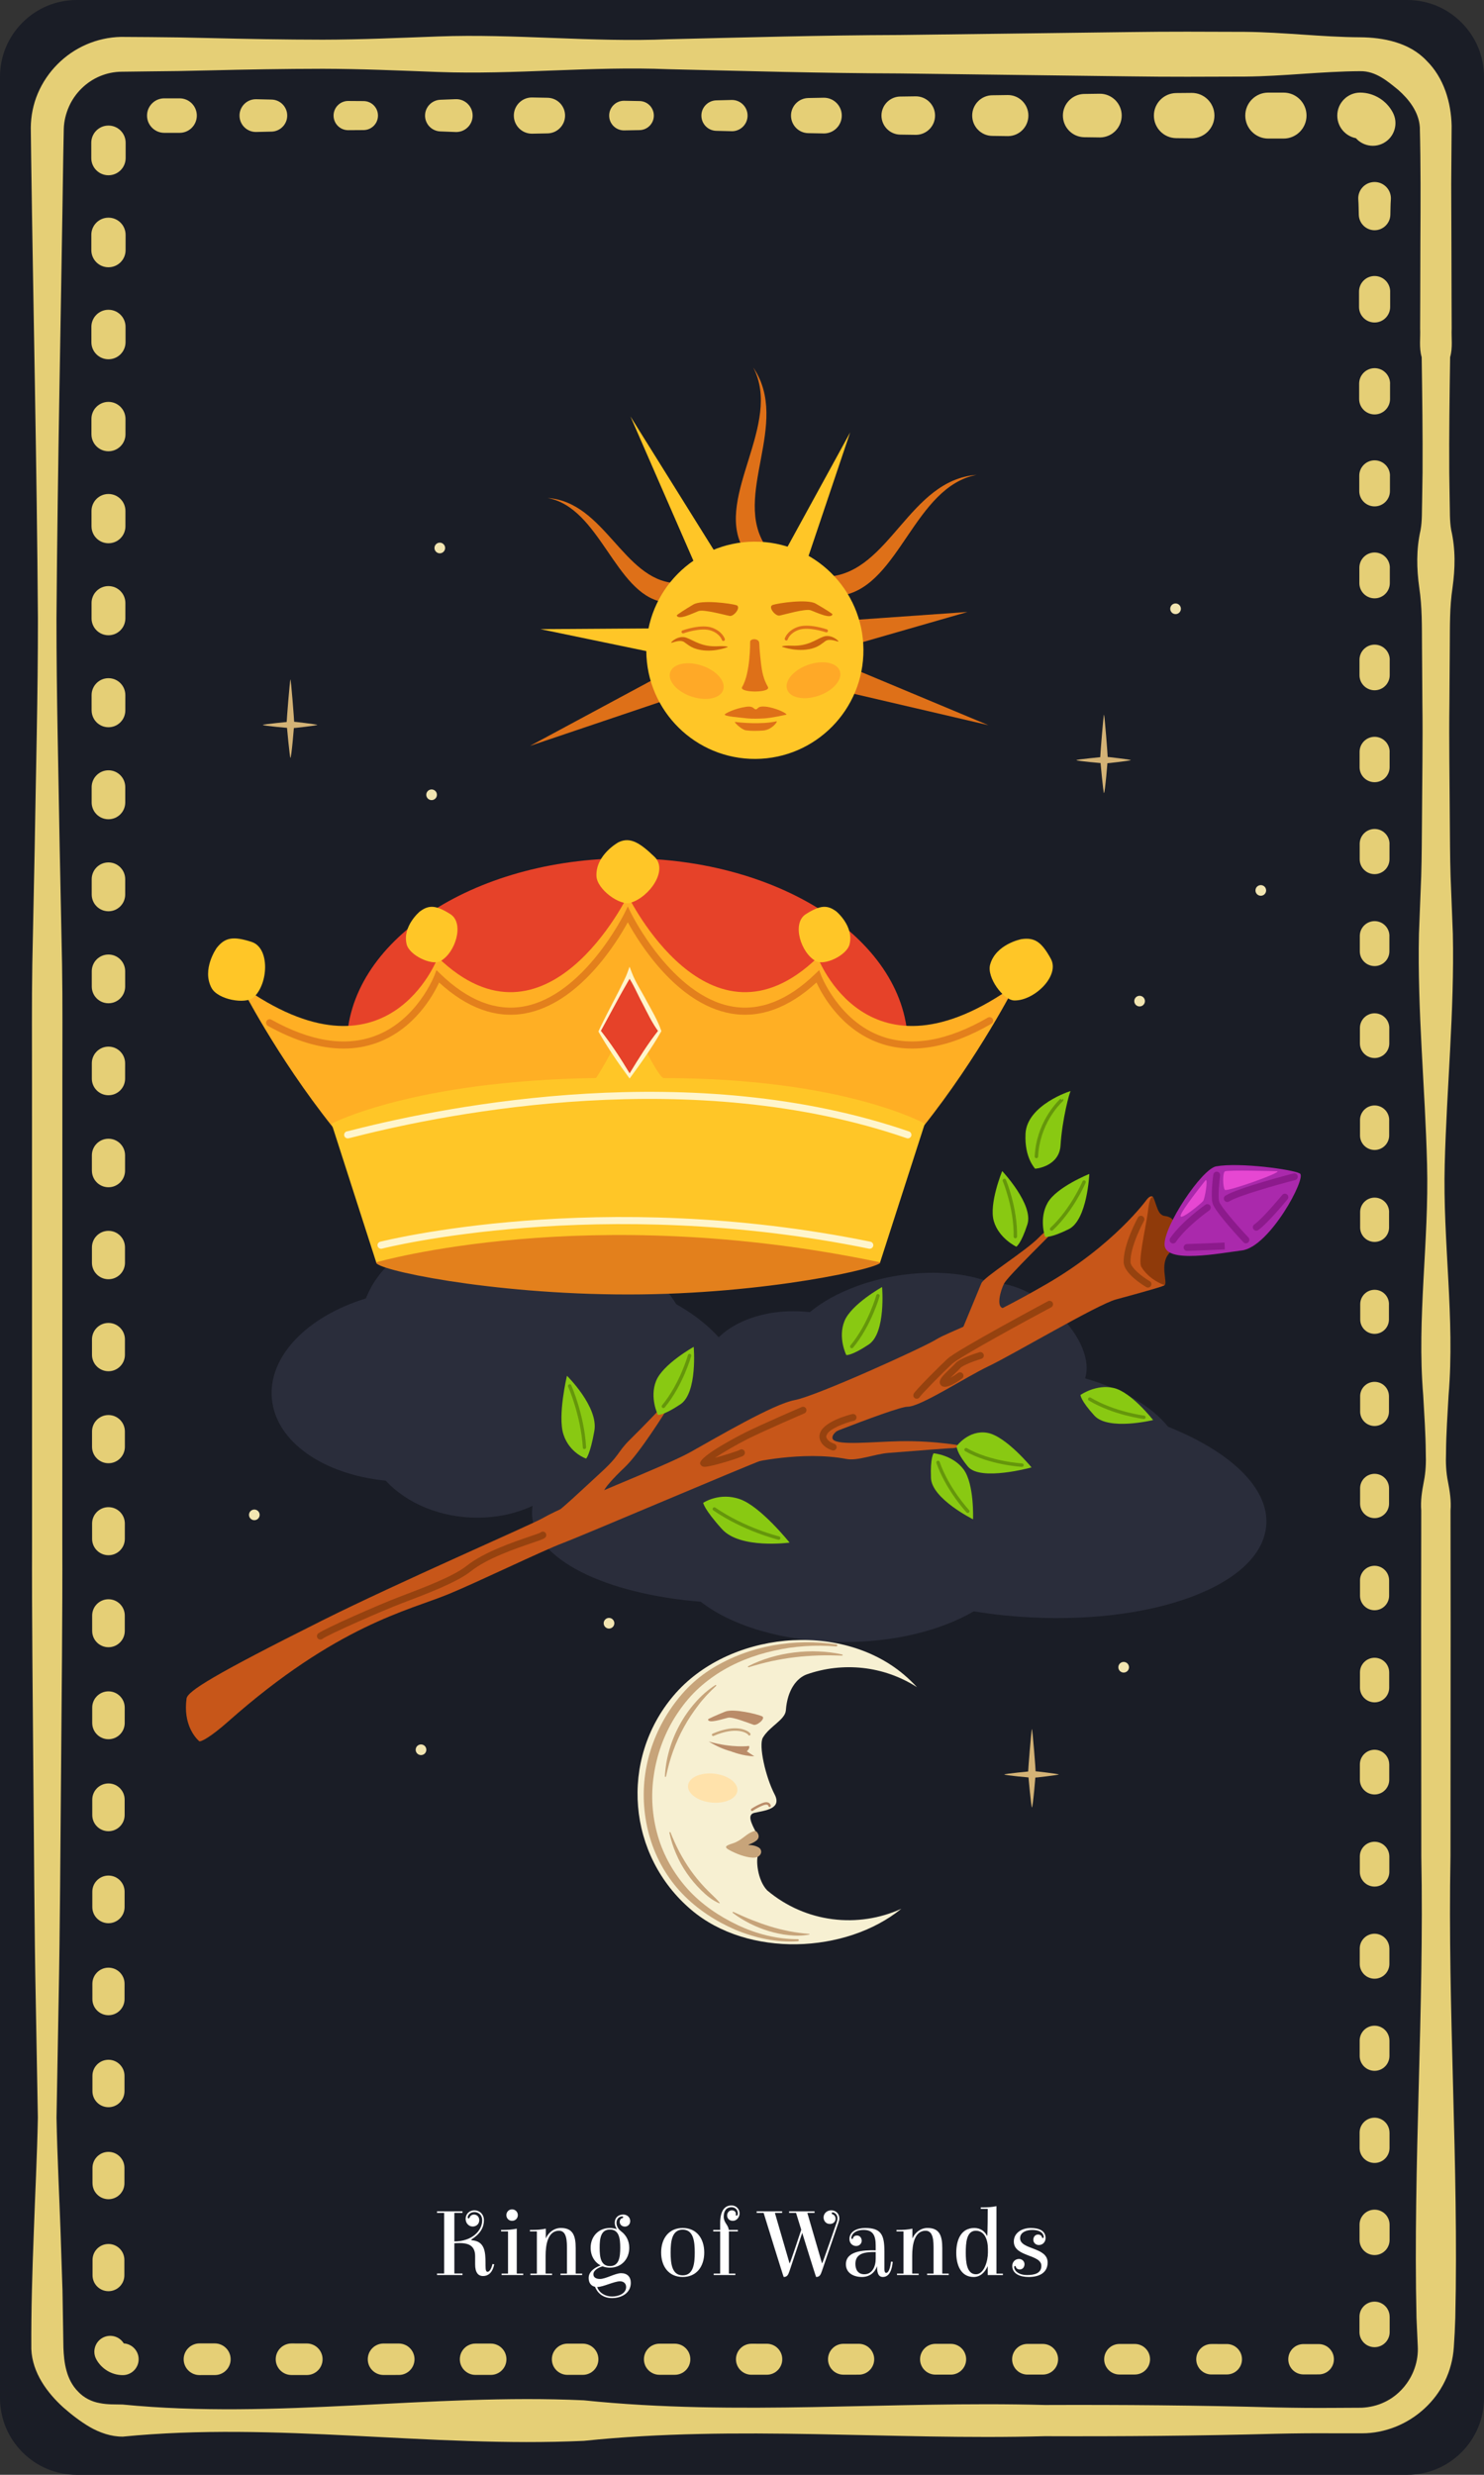 <?xml version="1.0" encoding="UTF-8" standalone="no"?>
<!-- Created with Inkscape (http://www.inkscape.org/) -->

<svg
   version="1.1"
   id="svg1"
   width="129.111"
   height="215.186"
   viewBox="0 0 129.111 215.186"
   xmlns="http://www.w3.org/2000/svg"
   xmlns:svg="http://www.w3.org/2000/svg">
  <rect x="0" y="0" width="129.111" height="215.186" fill="#333333" stroke="none"/>
  <defs
     id="defs1" />
  <g
     id="g1"
     transform="translate(-903.505,-236.293)">
    <g
       id="g3543">
      <path
         id="path3335"
         d="m 1032.616,444.813 c 0,3.667 -3,6.667 -6.667,6.667 H 910.172 c -3.667,0 -6.667,-3 -6.667,-6.667 V 242.96 c 0,-3.667 3,-6.667 6.667,-6.667 h 115.777 c 3.667,0 6.667,3 6.667,6.667 v 201.853"
         style="fill:#1a1d26;fill-opacity:1;fill-rule:nonzero;stroke:none;stroke-width:0.133" />
      <path
         id="path3336"
         d="m 1030.732,447.288 -3.284,3.284 h -57.853 l -59.495,-1.262 -5.305,-2.545 0.505,-24.623 h 125.811 l -0.379,25.147"
         style="fill:#1a1d26;fill-opacity:1;fill-rule:nonzero;stroke:none;stroke-width:0.133" />
      <path
         id="path3337"
         d="m 914.187,445.369 c 13.371,1.31 26.743,-0.98 40.113,-0.368 13.372,1.388 26.743,0.04 40.113,0.406 6.687,-0.025 13.372,0.028 20.057,0.212 1.672,0.037 3.343,0.053 5.015,0.04 l 2.483,-0.013 c 0.693,-0.033 1.377,-0.19 1.997,-0.49 1.248,-0.586 2.192,-1.712 2.616,-2.948 0.215,-0.619 0.308,-1.267 0.273,-1.905 l -0.111,-2.469 c -0.303,-13.372 0.677,-26.743 0.419,-40.115 l -0.015,-20.056 0.01,-10.029 c -0.068,-0.835 0.059,-1.671 0.223,-2.507 0.168,-0.836 0.204,-1.672 0.171,-2.507 -0.011,-1.672 -0.133,-3.343 -0.224,-5.015 -0.563,-6.685 0.513,-13.371 0.336,-20.057 -0.169,-6.685 -0.851,-13.371 -0.707,-20.056 l 0.197,-5.015 c 0.053,-1.671 0.051,-3.343 0.067,-5.015 0.017,-3.343 0.081,-6.685 0.035,-10.028 l -0.035,-5.015 c -0.011,-1.671 0.019,-3.343 -0.235,-5.013 -0.233,-1.672 -0.271,-3.343 0.111,-5.015 0.152,-0.836 0.107,-1.671 0.135,-2.507 l 0.039,-2.508 c 0.021,-3.343 -0.029,-6.685 -0.076,-10.028 -0.243,-0.836 -0.097,-1.671 -0.135,-2.507 l 0.01,-2.508 0.013,-5.013 c 0.02,-3.315 0.033,-6.748 -0.048,-9.967 -0.089,-1.348 -0.971,-2.437 -1.865,-3.232 -0.915,-0.743 -1.959,-1.661 -3.313,-1.639 -3.343,0.016 -6.685,0.443 -10.028,0.471 -3.343,0.013 -6.685,0.032 -10.029,-0.019 l -20.056,-0.255 c -6.685,-0.02 -13.372,-0.211 -20.057,-0.367 -6.685,-0.281 -13.371,0.489 -20.057,0.24 -3.341,-0.121 -6.685,-0.273 -10.028,-0.279 -3.343,0.003 -6.685,0.064 -10.028,0.144 -1.672,0.043 -3.343,0.072 -5.015,0.081 l -2.475,0.031 c -0.643,0.005 -1.281,0.137 -1.876,0.385 -1.192,0.493 -2.191,1.475 -2.709,2.664 -0.26,0.593 -0.419,1.232 -0.443,1.887 l -0.048,2.473 c -0.188,13.371 -0.491,26.743 -0.588,40.113 -0.005,6.685 0.177,13.372 0.281,20.057 l 0.205,10.028 c 0.055,3.343 0.024,6.685 0.027,10.028 l -0.005,40.115 c 0.024,6.685 -0.06,13.37 -0.109,20.056 -0.065,6.686 -0.083,13.372 -0.215,20.057 l -0.181,10.028 c 0.064,3.343 0.241,6.687 0.356,10.029 l 0.165,5.014 0.079,4.952 c 0.047,1.265 0.231,2.782 1.283,3.834 0.492,0.527 1.167,0.868 1.863,0.991 0.695,0.143 1.372,0.109 2.025,0.126 z m 0,2.789 c -1.019,0.011 -2.012,-0.346 -2.867,-0.832 -0.853,-0.504 -1.604,-1.088 -2.319,-1.717 -1.373,-1.251 -2.688,-2.988 -2.771,-5.066 -0.019,-3.468 0.085,-6.72 0.213,-10.091 0.115,-3.343 0.292,-6.686 0.356,-10.029 l -0.181,-10.028 c -0.132,-6.685 -0.148,-13.371 -0.215,-20.057 -0.048,-6.685 -0.133,-13.371 -0.109,-20.056 l -0.005,-40.115 c 0.003,-3.343 -0.027,-6.685 0.027,-10.028 l 0.205,-10.028 c 0.104,-6.685 0.288,-13.372 0.283,-20.057 -0.097,-13.371 -0.4,-26.743 -0.589,-40.113 l -0.031,-2.541 c 0.008,-1.016 0.209,-2.041 0.611,-2.983 0.799,-1.888 2.333,-3.44 4.223,-4.255 0.943,-0.411 1.969,-0.636 2.996,-0.66 l 2.539,0.016 c 1.672,0.009 3.343,0.039 5.015,0.081 3.343,0.08 6.685,0.141 10.028,0.144 3.343,-0.005 6.687,-0.157 10.028,-0.28 6.687,-0.249 13.372,0.523 20.057,0.241 6.685,-0.156 13.372,-0.347 20.057,-0.367 l 20.056,-0.255 c 3.344,-0.051 6.687,-0.032 10.029,-0.019 3.343,0.028 6.685,0.455 10.028,0.471 1.995,0.017 4.268,0.445 5.76,2.028 1.531,1.505 2.147,3.671 2.188,5.667 l -0.035,5.076 0.017,5.015 0.013,5.013 0.01,2.508 c -0.039,0.836 0.107,1.671 -0.135,2.507 -0.047,3.343 -0.099,6.685 -0.076,10.028 l 0.039,2.508 c 0.027,0.836 -0.017,1.671 0.133,2.507 0.383,1.672 0.344,3.343 0.111,5.015 -0.253,1.671 -0.223,3.343 -0.235,5.013 l -0.035,5.015 c -0.045,3.343 0.019,6.685 0.035,10.028 0.016,1.672 0.015,3.344 0.068,5.015 l 0.197,5.015 c 0.144,6.685 -0.537,13.371 -0.707,20.056 -0.179,6.687 0.899,13.372 0.335,20.057 -0.089,1.672 -0.213,3.343 -0.223,5.015 -0.033,0.835 0,1.671 0.169,2.507 0.164,0.836 0.291,1.672 0.224,2.507 l 0.01,10.029 -0.013,20.056 c -0.259,13.372 0.721,26.743 0.417,40.115 -0.024,0.852 -0.067,1.634 -0.127,2.543 -0.067,1.033 -0.333,2.049 -0.781,2.965 -0.892,1.84 -2.483,3.248 -4.315,3.971 -0.917,0.36 -1.897,0.56 -2.875,0.557 h -2.531 c -1.672,-0.013 -3.343,0.003 -5.015,0.041 -6.685,0.183 -13.371,0.236 -20.057,0.211 -13.371,0.367 -26.741,-0.983 -40.113,0.405 -13.371,0.612 -26.743,-1.679 -40.113,-0.368"
         style="fill:#e5cf76;fill-opacity:1;fill-rule:nonzero;stroke:none;stroke-width:0.133" />
      <path
         id="path3338"
         d="m 914.187,442.811 c -0.977,0 -1.856,-0.557 -2.3,-1.368 -0.369,-0.667 -0.127,-1.507 0.54,-1.876 0.668,-0.369 1.508,-0.128 1.877,0.54 -0.019,-0.028 -0.036,-0.051 -0.117,-0.056 0.761,0 1.38,0.617 1.38,1.38 0,0.763 -0.619,1.38 -1.38,1.38"
         style="fill:#e5cf76;fill-opacity:1;fill-rule:nonzero;stroke:none;stroke-width:0.133" />
      <path
         id="path3339"
         d="M 911.556,434.129 V 432.796 c 0,-0.765 0.62,-1.387 1.385,-1.387 0.764,-0.002 1.385,0.619 1.385,1.384 0,0.003 0,1.336 0,1.336 -10e-4,0.766 -0.621,1.384 -1.385,1.384 -0.765,0 -1.385,-0.618 -1.385,-1.384"
         style="fill:#e5cf76;fill-opacity:1;fill-rule:nonzero;stroke:none;stroke-width:0.133" />
      <path
         id="path3340"
         d="m 911.552,426.125 -10e-4,-1.333 c 0,-0.768 0.623,-1.391 1.391,-1.392 0.767,0 1.389,0.622 1.391,1.389 0,0.003 -10e-4,1.336 -10e-4,1.336 0,0.768 -0.623,1.39 -1.389,1.39 -0.768,-0.002 -1.389,-0.621 -1.389,-1.39"
         style="fill:#e5cf76;fill-opacity:1;fill-rule:nonzero;stroke:none;stroke-width:0.133" />
      <path
         id="path3341"
         d="m 911.547,418.121 v -1.333 c -10e-4,-0.771 0.624,-1.396 1.395,-1.396 0.769,-0.001 1.395,0.625 1.395,1.395 0,0.002 0,1.335 0,1.335 -10e-4,0.77 -0.625,1.395 -1.395,1.393 -0.771,0 -1.395,-0.623 -1.395,-1.393"
         style="fill:#e5cf76;fill-opacity:1;fill-rule:nonzero;stroke:none;stroke-width:0.133" />
      <path
         id="path3342"
         d="m 911.543,410.117 -10e-4,-1.333 c 0,-0.773 0.627,-1.4 1.4,-1.401 0.772,0 1.4,0.627 1.4,1.4 0,10e-4 -10e-4,1.334 -10e-4,1.334 0,0.773 -0.627,1.399 -1.399,1.399 -0.773,0 -1.4,-0.626 -1.399,-1.399"
         style="fill:#e5cf76;fill-opacity:1;fill-rule:nonzero;stroke:none;stroke-width:0.133" />
      <path
         id="path3343"
         d="m 911.537,402.113 v -1.333 c -0.001,-0.775 0.628,-1.405 1.404,-1.405 0.775,0 1.404,0.628 1.405,1.404 0,9.4e-4 -10e-4,1.334 -10e-4,1.334 0,0.776 -0.629,1.404 -1.404,1.404 -0.776,-10e-4 -1.404,-0.628 -1.404,-1.404"
         style="fill:#e5cf76;fill-opacity:1;fill-rule:nonzero;stroke:none;stroke-width:0.133" />
      <path
         id="path3344"
         d="m 911.533,394.109 -10e-4,-1.333 c 0,-0.779 0.631,-1.409 1.409,-1.411 0.777,0 1.409,0.631 1.409,1.409 0,0.002 0,1.335 0,1.335 -10e-4,0.779 -0.632,1.409 -1.409,1.408 -0.779,0 -1.409,-0.629 -1.408,-1.408"
         style="fill:#e5cf76;fill-opacity:1;fill-rule:nonzero;stroke:none;stroke-width:0.133" />
      <path
         id="path3345"
         d="m 911.528,386.107 v -1.335 c -10e-4,-0.781 0.632,-1.415 1.413,-1.415 0.78,0 1.413,0.632 1.415,1.413 0,0.002 -0.001,1.337 -0.001,1.337 0,0.78 -0.633,1.412 -1.413,1.412 -0.781,0 -1.413,-0.632 -1.413,-1.412"
         style="fill:#e5cf76;fill-opacity:1;fill-rule:nonzero;stroke:none;stroke-width:0.133" />
      <path
         id="path3346"
         d="m 911.524,378.103 -0.001,-1.335 c 0,-0.784 0.635,-1.418 1.419,-1.42 0.783,0 1.419,0.635 1.419,1.419 0,10e-4 0,1.336 0,1.336 -10e-4,0.783 -0.636,1.417 -1.419,1.417 -0.784,-0.001 -1.419,-0.634 -1.417,-1.417"
         style="fill:#e5cf76;fill-opacity:1;fill-rule:nonzero;stroke:none;stroke-width:0.133" />
      <path
         id="path3347"
         d="m 911.519,370.099 -10e-4,-1.334 c 0,-0.785 0.637,-1.424 1.424,-1.424 0.785,0 1.423,0.636 1.424,1.422 0,10e-4 -10e-4,1.336 -10e-4,1.336 0,0.785 -0.637,1.423 -1.423,1.421 -0.787,0 -1.423,-0.636 -1.423,-1.421"
         style="fill:#e5cf76;fill-opacity:1;fill-rule:nonzero;stroke:none;stroke-width:0.133" />
      <path
         id="path3348"
         d="m 911.513,362.095 v -1.335 c -0.001,-0.788 0.639,-1.428 1.428,-1.429 0.788,0 1.428,0.639 1.428,1.428 0,10e-4 0,1.336 0,1.336 -0.001,0.788 -0.64,1.427 -1.428,1.427 -0.789,0 -1.428,-0.639 -1.428,-1.427"
         style="fill:#e5cf76;fill-opacity:1;fill-rule:nonzero;stroke:none;stroke-width:0.133" />
      <path
         id="path3349"
         d="m 911.509,354.091 -10e-4,-1.335 c 0,-0.791 0.641,-1.433 1.433,-1.433 0.791,0 1.433,0.642 1.433,1.432 0,10e-4 -10e-4,1.336 -10e-4,1.336 0,0.791 -0.641,1.432 -1.432,1.432 -0.792,-10e-4 -1.432,-0.641 -1.432,-1.432"
         style="fill:#e5cf76;fill-opacity:1;fill-rule:nonzero;stroke:none;stroke-width:0.133" />
      <path
         id="path3350"
         d="m 911.504,346.087 v -1.333 c -10e-4,-0.795 0.643,-1.439 1.437,-1.439 0.793,-0.002 1.437,0.643 1.437,1.436 0,0.003 0,1.336 0,1.336 0,0.793 -0.644,1.437 -1.437,1.436 -0.795,0 -1.437,-0.643 -1.437,-1.436"
         style="fill:#e5cf76;fill-opacity:1;fill-rule:nonzero;stroke:none;stroke-width:0.133" />
      <path
         id="path3351"
         d="m 911.5,338.083 -0.001,-1.333 c 0,-0.797 0.645,-1.444 1.443,-1.444 0.796,0 1.443,0.645 1.443,1.441 0,0.003 -10e-4,1.337 -10e-4,1.337 0,0.796 -0.645,1.441 -1.441,1.441 -0.797,-10e-4 -1.441,-0.645 -1.441,-1.441"
         style="fill:#e5cf76;fill-opacity:1;fill-rule:nonzero;stroke:none;stroke-width:0.133" />
      <path
         id="path3352"
         d="m 911.495,330.079 v -1.333 c -10e-4,-0.8 0.647,-1.448 1.447,-1.448 0.799,-10e-4 1.447,0.646 1.448,1.445 0,0.003 -10e-4,1.336 -10e-4,1.336 0,0.798 -0.648,1.446 -1.447,1.445 -0.8,0 -1.447,-0.647 -1.447,-1.445"
         style="fill:#e5cf76;fill-opacity:1;fill-rule:nonzero;stroke:none;stroke-width:0.133" />
      <path
         id="path3353"
         d="m 911.491,322.075 -10e-4,-1.333 c 0,-0.803 0.649,-1.453 1.452,-1.453 0.801,0 1.452,0.649 1.452,1.452 0,9.4e-4 0,1.334 0,1.334 -10e-4,0.802 -0.651,1.451 -1.452,1.451 -0.803,0 -1.452,-0.649 -1.451,-1.451"
         style="fill:#e5cf76;fill-opacity:1;fill-rule:nonzero;stroke:none;stroke-width:0.133" />
      <path
         id="path3354"
         d="m 911.485,314.071 -10e-4,-1.333 c 0,-0.805 0.652,-1.457 1.457,-1.457 0.804,-10e-4 1.456,0.651 1.457,1.456 0,10e-4 -10e-4,1.335 -10e-4,1.335 0,0.804 -0.652,1.456 -1.456,1.456 -0.805,-0.001 -1.456,-0.652 -1.456,-1.456"
         style="fill:#e5cf76;fill-opacity:1;fill-rule:nonzero;stroke:none;stroke-width:0.133" />
      <path
         id="path3355"
         d="m 911.48,306.067 v -1.333 c 0,-0.807 0.653,-1.461 1.461,-1.463 0.807,0 1.461,0.653 1.461,1.461 0,10e-4 0,1.335 0,1.335 -10e-4,0.808 -0.656,1.461 -1.461,1.46 -0.808,0 -1.461,-0.652 -1.461,-1.46"
         style="fill:#e5cf76;fill-opacity:1;fill-rule:nonzero;stroke:none;stroke-width:0.133" />
      <path
         id="path3356"
         d="m 911.476,298.064 -0.001,-1.335 c 0,-0.809 0.656,-1.467 1.467,-1.467 0.809,-0.001 1.465,0.655 1.467,1.465 0,0.001 -10e-4,1.336 -10e-4,1.336 0,0.809 -0.656,1.464 -1.465,1.464 -0.809,0 -1.465,-0.655 -1.465,-1.464"
         style="fill:#e5cf76;fill-opacity:1;fill-rule:nonzero;stroke:none;stroke-width:0.133" />
      <path
         id="path3357"
         d="m 911.471,290.06 v -1.335 c -10e-4,-0.812 0.657,-1.471 1.469,-1.472 0.813,0 1.472,0.659 1.473,1.471 0,10e-4 -10e-4,1.336 -10e-4,1.336 -0.001,0.812 -0.659,1.469 -1.472,1.469 -0.812,-10e-4 -1.469,-0.657 -1.469,-1.469"
         style="fill:#e5cf76;fill-opacity:1;fill-rule:nonzero;stroke:none;stroke-width:0.133" />
      <path
         id="path3358"
         d="m 911.467,282.056 -10e-4,-1.335 c 0,-0.815 0.66,-1.476 1.475,-1.476 0.816,-10e-4 1.477,0.66 1.477,1.475 0,10e-4 -10e-4,1.336 -10e-4,1.336 0,0.815 -0.661,1.475 -1.476,1.473 -0.815,0 -1.475,-0.659 -1.473,-1.473"
         style="fill:#e5cf76;fill-opacity:1;fill-rule:nonzero;stroke:none;stroke-width:0.133" />
      <path
         id="path3359"
         d="m 911.461,274.052 v -1.335 c -10e-4,-0.817 0.661,-1.48 1.479,-1.481 0.819,0 1.481,0.663 1.483,1.48 0,0.001 -10e-4,1.336 -10e-4,1.336 0,0.817 -0.664,1.479 -1.481,1.479 -0.817,0 -1.479,-0.661 -1.479,-1.479"
         style="fill:#e5cf76;fill-opacity:1;fill-rule:nonzero;stroke:none;stroke-width:0.133" />
      <path
         id="path3360"
         d="m 911.457,266.048 -10e-4,-1.335 c 0,-0.82 0.664,-1.485 1.484,-1.485 0.821,-10e-4 1.487,0.664 1.487,1.484 0,10e-4 0,1.336 0,1.336 -10e-4,0.82 -0.667,1.484 -1.487,1.484 -0.819,-0.001 -1.484,-0.664 -1.483,-1.484"
         style="fill:#e5cf76;fill-opacity:1;fill-rule:nonzero;stroke:none;stroke-width:0.133" />
      <path
         id="path3361"
         d="m 911.452,258.044 v -1.333 c -0.001,-0.824 0.665,-1.491 1.488,-1.492 0.824,0 1.491,0.667 1.492,1.489 0,0.003 -10e-4,1.336 -10e-4,1.336 0,0.823 -0.668,1.489 -1.491,1.488 -0.821,0 -1.488,-0.665 -1.488,-1.488"
         style="fill:#e5cf76;fill-opacity:1;fill-rule:nonzero;stroke:none;stroke-width:0.133" />
      <path
         id="path3362"
         d="m 911.448,250.04 -10e-4,-1.333 c 0,-0.827 0.668,-1.496 1.493,-1.496 0.827,-0.001 1.496,0.668 1.496,1.493 0,0.003 0,1.336 0,1.336 -10e-4,0.825 -0.671,1.493 -1.496,1.493 -0.824,0 -1.493,-0.668 -1.492,-1.493"
         style="fill:#e5cf76;fill-opacity:1;fill-rule:nonzero;stroke:none;stroke-width:0.133" />
      <path
         id="path3363"
         d="m 917.796,244.844 h 1.333 c 0.828,-0.001 1.5,0.671 1.5,1.499 10e-4,0.828 -0.669,1.5 -1.497,1.5 -0.003,0 -1.336,0 -1.336,0 -0.828,-0.001 -1.499,-0.672 -1.499,-1.5 10e-4,-0.828 0.671,-1.499 1.499,-1.499"
         style="fill:#e5cf76;fill-opacity:1;fill-rule:nonzero;stroke:none;stroke-width:0.133" />
      <path
         id="path3364"
         d="m 925.8,244.92 1.333,0.031 c 0.769,0.017 1.379,0.656 1.36,1.425 -0.017,0.745 -0.621,1.341 -1.36,1.36 l -1.333,0.031 c -0.787,0.017 -1.439,-0.604 -1.456,-1.391 -0.019,-0.785 0.604,-1.437 1.389,-1.456 0.021,0 0.047,0 0.067,0"
         style="fill:#e5cf76;fill-opacity:1;fill-rule:nonzero;stroke:none;stroke-width:0.133" />
      <path
         id="path3365"
         d="m 933.803,245.073 1.335,0.009 c 0.696,0.004 1.257,0.573 1.252,1.269 -0.004,0.691 -0.564,1.247 -1.252,1.252 l -1.335,0.009 c -0.7,0.004 -1.273,-0.56 -1.277,-1.261 -0.004,-0.701 0.56,-1.273 1.261,-1.279 0.003,0 0.013,0 0.016,0"
         style="fill:#e5cf76;fill-opacity:1;fill-rule:nonzero;stroke:none;stroke-width:0.133" />
      <path
         id="path3366"
         d="m 941.807,244.968 1.335,-0.052 c 0.788,-0.031 1.452,0.583 1.483,1.372 0.031,0.788 -0.583,1.452 -1.371,1.483 -0.037,0.001 -0.076,0.001 -0.112,0 l -1.335,-0.052 c -0.759,-0.031 -1.351,-0.669 -1.32,-1.429 0.028,-0.721 0.612,-1.291 1.32,-1.321"
         style="fill:#e5cf76;fill-opacity:1;fill-rule:nonzero;stroke:none;stroke-width:0.133" />
      <path
         id="path3367"
         d="m 949.811,244.769 1.335,0.025 c 0.856,0.015 1.536,0.721 1.521,1.577 -0.016,0.835 -0.693,1.504 -1.521,1.52 l -1.335,0.025 c -0.869,0.016 -1.585,-0.676 -1.601,-1.545 -0.016,-0.869 0.675,-1.587 1.544,-1.603 0.017,0 0.041,0 0.057,0"
         style="fill:#e5cf76;fill-opacity:1;fill-rule:nonzero;stroke:none;stroke-width:0.133" />
      <path
         id="path3368"
         d="m 957.815,245.056 1.335,0.024 c 0.697,0.012 1.253,0.588 1.24,1.287 -0.012,0.681 -0.564,1.227 -1.24,1.24 l -1.335,0.024 c -0.711,0.013 -1.299,-0.552 -1.311,-1.264 -0.013,-0.711 0.552,-1.299 1.264,-1.311 0.013,-10e-4 0.033,-10e-4 0.047,0"
         style="fill:#e5cf76;fill-opacity:1;fill-rule:nonzero;stroke:none;stroke-width:0.133" />
      <path
         id="path3369"
         d="m 965.819,245.019 1.335,-0.033 c 0.749,-0.017 1.372,0.575 1.391,1.325 0.019,0.749 -0.575,1.372 -1.324,1.391 -0.067,0 -1.401,-0.033 -1.401,-0.033 -0.732,-0.017 -1.311,-0.625 -1.292,-1.357 0.017,-0.708 0.592,-1.273 1.292,-1.292"
         style="fill:#e5cf76;fill-opacity:1;fill-rule:nonzero;stroke:none;stroke-width:0.133" />
      <path
         id="path3370"
         d="m 973.823,244.816 1.335,-0.025 c 0.857,-0.017 1.565,0.665 1.583,1.523 0.016,0.859 -0.667,1.567 -1.524,1.583 -0.059,0 -1.393,-0.025 -1.393,-0.025 -0.844,-0.016 -1.515,-0.713 -1.499,-1.556 0.016,-0.824 0.683,-1.483 1.499,-1.499"
         style="fill:#e5cf76;fill-opacity:1;fill-rule:nonzero;stroke:none;stroke-width:0.133" />
      <path
         id="path3371"
         d="m 981.827,244.688 1.333,-0.019 c 0.925,-0.012 1.685,0.727 1.697,1.651 0.013,0.924 -0.725,1.684 -1.649,1.697 -0.048,0 -1.381,-0.019 -1.381,-0.019 -0.913,-0.013 -1.644,-0.765 -1.632,-1.679 0.013,-0.897 0.74,-1.619 1.632,-1.632"
         style="fill:#e5cf76;fill-opacity:1;fill-rule:nonzero;stroke:none;stroke-width:0.133" />
      <path
         id="path3372"
         d="m 989.831,244.576 1.333,-0.019 c 0.987,-0.015 1.799,0.775 1.812,1.761 0.013,0.987 -0.775,1.797 -1.761,1.811 -0.051,0 -1.384,-0.019 -1.384,-0.019 -0.976,-0.013 -1.756,-0.816 -1.743,-1.792 0.013,-0.959 0.791,-1.728 1.743,-1.743"
         style="fill:#e5cf76;fill-opacity:1;fill-rule:nonzero;stroke:none;stroke-width:0.133" />
      <path
         id="path3373"
         d="m 997.835,244.463 1.333,-0.019 c 1.049,-0.015 1.912,0.824 1.927,1.872 0.015,1.049 -0.824,1.912 -1.873,1.927 -0.053,0 -1.387,-0.019 -1.387,-0.019 -1.039,-0.015 -1.869,-0.869 -1.855,-1.907 0.015,-1.02 0.841,-1.839 1.855,-1.855"
         style="fill:#e5cf76;fill-opacity:1;fill-rule:nonzero;stroke:none;stroke-width:0.133" />
      <path
         id="path3374"
         d="m 1005.839,244.383 1.333,-0.012 c 1.089,-0.011 1.981,0.865 1.991,1.955 0.011,1.089 -0.864,1.981 -1.955,1.991 -0.036,0 -1.369,-0.012 -1.369,-0.012 -1.083,-0.009 -1.953,-0.896 -1.943,-1.979 0.01,-1.071 0.876,-1.932 1.943,-1.943"
         style="fill:#e5cf76;fill-opacity:1;fill-rule:nonzero;stroke:none;stroke-width:0.133" />
      <path
         id="path3375"
         d="m 1013.843,244.345 h 1.333 c 1.104,0 1.999,0.893 1.999,1.997 0,1.104 -0.893,1.999 -1.997,1.999 0,0 -1.335,0 -1.335,0 -1.104,-0.001 -1.997,-0.896 -1.997,-1.999 0,-1.103 0.893,-1.997 1.997,-1.997"
         style="fill:#e5cf76;fill-opacity:1;fill-rule:nonzero;stroke:none;stroke-width:0.133" />
      <path
         id="path3376"
         d="m 1021.851,244.344 c 1.216,0.011 2.283,0.709 2.816,1.703 0.525,0.952 0.181,2.149 -0.771,2.676 -0.952,0.527 -2.151,0.181 -2.677,-0.771 0.107,0.212 0.313,0.375 0.632,0.392 -1.104,0 -2,-0.896 -2,-2 0,-1.105 0.896,-2 2,-2"
         style="fill:#e5cf76;fill-opacity:1;fill-rule:nonzero;stroke:none;stroke-width:0.133" />
      <path
         id="path3377"
         d="m 1024.512,253.644 c -0.033,0.445 -0.032,0.889 -0.044,1.335 -0.023,0.757 -0.655,1.353 -1.412,1.332 -0.729,-0.021 -1.309,-0.612 -1.332,-1.332 -0.013,-0.445 -0.011,-0.889 -0.044,-1.335 -0.059,-0.781 0.528,-1.463 1.309,-1.521 0.783,-0.059 1.464,0.528 1.523,1.309 0.01,0.069 0,0.145 0,0.212"
         style="fill:#e5cf76;fill-opacity:1;fill-rule:nonzero;stroke:none;stroke-width:0.133" />
      <path
         id="path3378"
         d="m 1024.451,261.648 v 1.335 c 0,0.747 -0.608,1.352 -1.355,1.351 -0.748,0 -1.352,-0.604 -1.352,-1.351 v -1.335 c 0,-0.748 0.605,-1.355 1.353,-1.356 0.748,0 1.355,0.605 1.356,1.353 v 0.003"
         style="fill:#e5cf76;fill-opacity:1;fill-rule:nonzero;stroke:none;stroke-width:0.133" />
      <path
         id="path3379"
         d="m 1024.441,269.652 v 1.335 c 0,0.741 -0.603,1.343 -1.344,1.341 -0.743,-0.001 -1.343,-0.6 -1.343,-1.341 v -1.335 c 0,-0.743 0.601,-1.345 1.344,-1.347 0.743,0 1.345,0.601 1.347,1.344 v 0.003"
         style="fill:#e5cf76;fill-opacity:1;fill-rule:nonzero;stroke:none;stroke-width:0.133" />
      <path
         id="path3380"
         d="m 1024.432,277.656 v 1.335 c 0,0.736 -0.599,1.333 -1.335,1.332 -0.737,-0.001 -1.333,-0.596 -1.333,-1.332 v -1.335 c 0,-0.737 0.597,-1.336 1.335,-1.337 0.737,0 1.336,0.597 1.337,1.335 v 0.003"
         style="fill:#e5cf76;fill-opacity:1;fill-rule:nonzero;stroke:none;stroke-width:0.133" />
      <path
         id="path3381"
         d="m 1024.421,285.66 v 1.335 c 0,0.731 -0.595,1.323 -1.325,1.323 -0.732,-10e-4 -1.324,-0.592 -1.324,-1.323 v -1.335 c 0,-0.732 0.592,-1.327 1.325,-1.328 0.732,0 1.327,0.592 1.327,1.325 v 0.003"
         style="fill:#e5cf76;fill-opacity:1;fill-rule:nonzero;stroke:none;stroke-width:0.133" />
      <path
         id="path3382"
         d="m 1024.412,293.664 v 1.333 c 0,0.727 -0.591,1.315 -1.316,1.315 -0.727,-10e-4 -1.315,-0.588 -1.313,-1.315 v -1.333 c 0,-0.727 0.588,-1.317 1.316,-1.319 0.727,0 1.317,0.588 1.317,1.316 v 0.003"
         style="fill:#e5cf76;fill-opacity:1;fill-rule:nonzero;stroke:none;stroke-width:0.133" />
      <path
         id="path3383"
         d="m 1024.403,301.668 v 1.333 c 0,0.721 -0.585,1.305 -1.307,1.304 -0.721,0 -1.305,-0.583 -1.304,-1.304 v -1.333 c 0,-0.723 0.584,-1.308 1.307,-1.309 0.721,0 1.308,0.584 1.308,1.307 v 0.003"
         style="fill:#e5cf76;fill-opacity:1;fill-rule:nonzero;stroke:none;stroke-width:0.133" />
      <path
         id="path3384"
         d="m 1024.393,309.672 v 1.333 c 0,0.716 -0.583,1.296 -1.297,1.295 -0.716,0 -1.296,-0.579 -1.295,-1.295 v -1.333 c 0,-0.717 0.579,-1.299 1.296,-1.3 0.716,0 1.297,0.58 1.299,1.296 v 0.004"
         style="fill:#e5cf76;fill-opacity:1;fill-rule:nonzero;stroke:none;stroke-width:0.133" />
      <path
         id="path3385"
         d="m 1024.384,317.676 v 1.333 c 0,0.71 -0.577,1.287 -1.288,1.285 -0.711,-0.002 -1.287,-0.575 -1.285,-1.285 v -1.333 c 0,-0.712 0.575,-1.289 1.287,-1.291 0.711,0 1.288,0.576 1.289,1.287 v 0.004"
         style="fill:#e5cf76;fill-opacity:1;fill-rule:nonzero;stroke:none;stroke-width:0.133" />
      <path
         id="path3386"
         d="m 1024.375,325.68 v 1.333 c 0,0.706 -0.573,1.276 -1.279,1.276 -0.705,-0.001 -1.277,-0.57 -1.276,-1.276 v -1.333 c 0,-0.706 0.571,-1.28 1.277,-1.281 0.705,0 1.279,0.572 1.28,1.278 v 0.004"
         style="fill:#e5cf76;fill-opacity:1;fill-rule:nonzero;stroke:none;stroke-width:0.133" />
      <path
         id="path3387"
         d="m 1024.365,333.684 v 1.333 c 0,0.7 -0.569,1.267 -1.269,1.267 -0.7,-0.001 -1.268,-0.567 -1.267,-1.267 v -1.333 c 0,-0.701 0.567,-1.271 1.268,-1.272 0.7,0 1.269,0.568 1.271,1.268 v 0.004"
         style="fill:#e5cf76;fill-opacity:1;fill-rule:nonzero;stroke:none;stroke-width:0.133" />
      <path
         id="path3388"
         d="m 1024.356,341.687 v 1.335 c 0,0.695 -0.564,1.257 -1.259,1.256 -0.695,0 -1.257,-0.561 -1.257,-1.256 v -1.335 c 0,-0.695 0.563,-1.26 1.259,-1.261 0.695,0 1.26,0.563 1.261,1.259 v 0.003"
         style="fill:#e5cf76;fill-opacity:1;fill-rule:nonzero;stroke:none;stroke-width:0.133" />
      <path
         id="path3389"
         d="m 1024.345,349.691 v 1.334 c 0,0.69 -0.56,1.249 -1.249,1.247 -0.691,0 -1.248,-0.557 -1.248,-1.247 v -1.334 c 0,-0.691 0.559,-1.25 1.249,-1.25 0.691,-0.002 1.251,0.557 1.251,1.248 v 0.003"
         style="fill:#e5cf76;fill-opacity:1;fill-rule:nonzero;stroke:none;stroke-width:0.133" />
      <path
         id="path3390"
         d="m 1024.348,357.695 v 1.334 c 0,0.692 -0.56,1.254 -1.252,1.255 -0.693,0 -1.255,-0.561 -1.255,-1.253 0,-10e-4 0,-1.336 0,-1.336 0,-0.692 0.563,-1.252 1.255,-1.251 0.691,0 1.252,0.559 1.251,1.251"
         style="fill:#e5cf76;fill-opacity:1;fill-rule:nonzero;stroke:none;stroke-width:0.133" />
      <path
         id="path3391"
         d="m 1024.355,365.699 v 1.335 c 0,0.695 -0.563,1.26 -1.257,1.26 -0.696,0 -1.26,-0.563 -1.261,-1.259 0,-10e-4 0,-1.336 0,-1.336 0,-0.694 0.564,-1.257 1.26,-1.257 0.695,0 1.257,0.563 1.257,1.257"
         style="fill:#e5cf76;fill-opacity:1;fill-rule:nonzero;stroke:none;stroke-width:0.133" />
      <path
         id="path3392"
         d="m 1024.36,373.703 v 1.335 c 0,0.698 -0.565,1.265 -1.264,1.265 -0.7,0.002 -1.267,-0.566 -1.267,-1.264 0,-0.001 0,-1.336 0,-1.336 0,-0.698 0.568,-1.264 1.267,-1.264 0.697,0.002 1.264,0.566 1.263,1.264"
         style="fill:#e5cf76;fill-opacity:1;fill-rule:nonzero;stroke:none;stroke-width:0.133" />
      <path
         id="path3393"
         d="m 1024.367,381.707 v 1.333 c 0,0.703 -0.568,1.272 -1.269,1.273 -0.703,0 -1.272,-0.569 -1.273,-1.27 0,-0.003 0,-1.336 0,-1.336 0,-0.702 0.569,-1.27 1.272,-1.27 0.701,0 1.269,0.568 1.269,1.27"
         style="fill:#e5cf76;fill-opacity:1;fill-rule:nonzero;stroke:none;stroke-width:0.133" />
      <path
         id="path3394"
         d="m 1024.372,389.711 v 1.333 c 0,0.706 -0.571,1.279 -1.276,1.279 -0.705,0 -1.279,-0.57 -1.279,-1.276 0,-0.003 0,-1.336 0,-1.336 0,-0.705 0.572,-1.276 1.277,-1.276 0.704,10e-4 1.275,0.571 1.275,1.276"
         style="fill:#e5cf76;fill-opacity:1;fill-rule:nonzero;stroke:none;stroke-width:0.133" />
      <path
         id="path3395"
         d="m 1024.379,397.715 v 1.333 c 0,0.709 -0.573,1.284 -1.281,1.284 -0.709,0.002 -1.284,-0.573 -1.285,-1.281 0,-0.003 0,-1.336 0,-1.336 0,-0.708 0.575,-1.283 1.284,-1.281 0.708,0 1.281,0.573 1.281,1.281"
         style="fill:#e5cf76;fill-opacity:1;fill-rule:nonzero;stroke:none;stroke-width:0.133" />
      <path
         id="path3396"
         d="m 1024.384,405.719 v 1.333 c 0,0.712 -0.576,1.289 -1.288,1.291 -0.712,0 -1.291,-0.576 -1.291,-1.288 0,-0.003 0,-1.336 0,-1.336 0,-0.712 0.577,-1.288 1.289,-1.288 0.711,0.001 1.287,0.576 1.287,1.288"
         style="fill:#e5cf76;fill-opacity:1;fill-rule:nonzero;stroke:none;stroke-width:0.133" />
      <path
         id="path3397"
         d="m 1024.389,413.723 v 1.333 c 0,0.716 -0.579,1.296 -1.293,1.296 -0.716,10e-4 -1.296,-0.579 -1.297,-1.294 0,-0.003 0,-1.336 0,-1.336 0,-0.715 0.58,-1.294 1.296,-1.293 0.715,0 1.293,0.579 1.292,1.293"
         style="fill:#e5cf76;fill-opacity:1;fill-rule:nonzero;stroke:none;stroke-width:0.133" />
      <path
         id="path3398"
         d="M 1024.396,421.727 V 423.06 c 0,0.719 -0.581,1.302 -1.3,1.303 -0.719,0 -1.303,-0.583 -1.303,-1.301 0,-0.002 0,-1.335 0,-1.335 0,-0.719 0.583,-1.3 1.301,-1.3 0.717,0.002 1.299,0.581 1.299,1.3"
         style="fill:#e5cf76;fill-opacity:1;fill-rule:nonzero;stroke:none;stroke-width:0.133" />
      <path
         id="path3399"
         d="m 1024.401,429.729 v 1.335 c 0,0.721 -0.584,1.308 -1.305,1.308 -0.723,0 -1.308,-0.584 -1.308,-1.307 0,-10e-4 0,-1.336 0,-1.336 0,-0.721 0.587,-1.305 1.308,-1.304 0.721,0 1.305,0.582 1.304,1.304"
         style="fill:#e5cf76;fill-opacity:1;fill-rule:nonzero;stroke:none;stroke-width:0.133" />
      <path
         id="path3400"
         d="m 1024.408,437.733 v 1.334 c 0,0.726 -0.587,1.314 -1.312,1.314 -0.725,0.002 -1.315,-0.586 -1.315,-1.312 0,-0.002 0,-1.336 0,-1.336 0,-0.724 0.588,-1.311 1.313,-1.311 0.724,0 1.311,0.587 1.311,1.311"
         style="fill:#e5cf76;fill-opacity:1;fill-rule:nonzero;stroke:none;stroke-width:0.133" />
      <path
         id="path3401"
         d="m 1018.241,442.748 -1.333,0.002 c -0.729,0.001 -1.32,-0.59 -1.32,-1.318 0,-0.729 0.589,-1.32 1.317,-1.32 0,0 1.336,0 1.336,0 0.728,10e-4 1.317,0.592 1.317,1.32 0,0.728 -0.589,1.318 -1.317,1.316"
         style="fill:#e5cf76;fill-opacity:1;fill-rule:nonzero;stroke:none;stroke-width:0.133" />
      <path
         id="path3402"
         d="m 1010.237,442.753 -1.333,0.002 c -0.731,0 -1.324,-0.592 -1.324,-1.323 0,-0.732 0.591,-1.325 1.323,-1.325 0,0 1.335,10e-4 1.335,10e-4 0.731,0 1.323,0.593 1.323,1.324 0,0.731 -0.592,1.323 -1.323,1.321"
         style="fill:#e5cf76;fill-opacity:1;fill-rule:nonzero;stroke:none;stroke-width:0.133" />
      <path
         id="path3403"
         d="M 1002.233,442.759 H 1000.9 c -0.733,10e-4 -1.329,-0.594 -1.329,-1.327 0,-0.734 0.593,-1.329 1.328,-1.329 0,0 1.335,0 1.335,0 0.733,0 1.328,0.596 1.328,1.329 0,0.732 -0.595,1.327 -1.328,1.327"
         style="fill:#e5cf76;fill-opacity:1;fill-rule:nonzero;stroke:none;stroke-width:0.133" />
      <path
         id="path3404"
         d="m 994.229,442.763 -1.333,0.002 c -0.736,0 -1.333,-0.596 -1.333,-1.332 -10e-4,-0.737 0.596,-1.334 1.332,-1.334 10e-4,0 1.335,0.001 1.335,0.001 0.736,0 1.333,0.597 1.332,1.333 0,0.735 -0.596,1.332 -1.332,1.331"
         style="fill:#e5cf76;fill-opacity:1;fill-rule:nonzero;stroke:none;stroke-width:0.133" />
      <path
         id="path3405"
         d="m 986.227,442.768 h -1.335 c -0.739,0.002 -1.339,-0.597 -1.339,-1.336 0,-0.74 0.599,-1.339 1.337,-1.34 0.001,0 1.336,10e-4 1.336,10e-4 0.739,0 1.336,0.6 1.336,1.339 0,0.738 -0.597,1.336 -1.336,1.336"
         style="fill:#e5cf76;fill-opacity:1;fill-rule:nonzero;stroke:none;stroke-width:0.133" />
      <path
         id="path3406"
         d="m 978.223,442.772 -1.335,0.002 c -0.741,0 -1.343,-0.6 -1.343,-1.342 -10e-4,-0.743 0.6,-1.344 1.341,-1.344 10e-4,0 1.336,0 1.336,0 0.741,10e-4 1.341,0.603 1.341,1.344 -10e-4,0.74 -0.6,1.342 -1.341,1.34"
         style="fill:#e5cf76;fill-opacity:1;fill-rule:nonzero;stroke:none;stroke-width:0.133" />
      <path
         id="path3407"
         d="m 970.219,442.777 -1.335,0.002 c -0.744,0 -1.348,-0.603 -1.348,-1.347 0,-0.745 0.603,-1.348 1.347,-1.349 10e-4,0 1.336,10e-4 1.336,10e-4 0.744,0 1.347,0.604 1.345,1.348 0,0.743 -0.601,1.345 -1.345,1.345"
         style="fill:#e5cf76;fill-opacity:1;fill-rule:nonzero;stroke:none;stroke-width:0.133" />
      <path
         id="path3408"
         d="m 962.215,442.783 h -1.335 c -0.747,0 -1.352,-0.604 -1.352,-1.351 -10e-4,-0.748 0.604,-1.353 1.351,-1.353 10e-4,0 1.336,0 1.336,0 0.747,10e-4 1.351,0.607 1.351,1.353 0,0.745 -0.604,1.351 -1.351,1.351"
         style="fill:#e5cf76;fill-opacity:1;fill-rule:nonzero;stroke:none;stroke-width:0.133" />
      <path
         id="path3409"
         d="m 954.211,442.787 -1.335,0.002 c -0.749,0 -1.357,-0.607 -1.357,-1.356 0,-0.751 0.607,-1.358 1.356,-1.358 10e-4,0 1.336,0.001 1.336,0.001 0.749,0 1.356,0.608 1.356,1.357 -10e-4,0.748 -0.607,1.355 -1.356,1.355"
         style="fill:#e5cf76;fill-opacity:1;fill-rule:nonzero;stroke:none;stroke-width:0.133" />
      <path
         id="path3410"
         d="m 946.207,442.792 h -1.333 c -0.752,0.002 -1.363,-0.608 -1.363,-1.36 -10e-4,-0.753 0.608,-1.363 1.36,-1.363 0.003,0 1.336,0 1.336,0 0.752,10e-4 1.36,0.61 1.36,1.363 0,0.751 -0.608,1.36 -1.36,1.36"
         style="fill:#e5cf76;fill-opacity:1;fill-rule:nonzero;stroke:none;stroke-width:0.133" />
      <path
         id="path3411"
         d="m 938.203,442.796 -1.333,0.002 c -0.755,0 -1.368,-0.611 -1.368,-1.366 0,-0.755 0.611,-1.368 1.367,-1.368 10e-4,0 1.335,0.001 1.335,0.001 0.755,0 1.365,0.612 1.365,1.367 -0.001,0.754 -0.611,1.366 -1.365,1.364"
         style="fill:#e5cf76;fill-opacity:1;fill-rule:nonzero;stroke:none;stroke-width:0.133" />
      <path
         id="path3412"
         d="m 930.199,442.801 h -1.333 c -0.757,0.002 -1.372,-0.612 -1.372,-1.369 -10e-4,-0.757 0.612,-1.372 1.369,-1.373 0.003,0 1.336,0.002 1.336,0.002 0.757,0 1.371,0.615 1.371,1.372 -10e-4,0.756 -0.613,1.369 -1.371,1.369"
         style="fill:#e5cf76;fill-opacity:1;fill-rule:nonzero;stroke:none;stroke-width:0.133" />
      <path
         id="path3413"
         d="m 922.195,442.805 -1.333,0.002 c -0.76,0 -1.377,-0.615 -1.377,-1.375 0,-0.76 0.616,-1.377 1.376,-1.377 0.001,0 1.335,0 1.335,0 0.76,10e-4 1.375,0.617 1.375,1.377 0,0.759 -0.615,1.375 -1.375,1.373"
         style="fill:#e5cf76;fill-opacity:1;fill-rule:nonzero;stroke:none;stroke-width:0.133" />
      <path
         id="path3414"
         d="m 945.747,433.291 c 0,0.417 0.051,0.536 0.187,0.536 0.129,0 0.308,-0.195 0.419,-0.681 l 0.153,0.034 c -0.128,0.631 -0.452,1.015 -0.98,1.015 -0.419,0 -0.683,-0.308 -0.683,-1.015 v -0.716 c 0,-0.964 -0.656,-1.135 -1.364,-1.135 -0.145,0 -0.299,0.009 -0.444,0.017 v 2.627 h 0.708 v 0.134 h -2.216 v -0.134 h 0.621 v -5.269 h -0.621 v -0.136 h 2.216 v 0.136 h -0.708 v 2.481 c 1.553,0 2.421,-0.947 2.421,-1.824 0,-0.547 -0.391,-0.726 -0.664,-0.726 -0.419,0 -0.596,0.291 -0.596,0.468 0,0.044 0.024,0.078 0.075,0.078 0.044,0 0.069,-0.025 0.087,-0.068 0.052,-0.136 0.171,-0.263 0.392,-0.263 0.237,0 0.452,0.188 0.452,0.485 0,0.375 -0.299,0.555 -0.571,0.555 -0.316,0 -0.615,-0.264 -0.615,-0.665 0,-0.401 0.289,-0.743 0.776,-0.743 0.416,0 0.817,0.317 0.817,0.863 0,0.58 -0.281,1.176 -1.099,1.671 l 0.033,0.068 c 1.135,0.075 1.203,0.997 1.203,2.004 v 0.204"
         style="fill:#ffffff;fill-opacity:1;fill-rule:nonzero;stroke:none;stroke-width:0.133" />
      <path
         id="path3415"
         d="m 948.055,428.397 c 0.281,0 0.503,0.221 0.503,0.503 0,0.281 -0.221,0.495 -0.503,0.495 -0.281,0 -0.495,-0.214 -0.495,-0.495 0,-0.281 0.213,-0.503 0.495,-0.503 z m 0.409,5.584 h 0.563 v 0.127 h -1.884 v -0.127 h 0.561 v -3.667 h -0.605 v -0.127 h 0.18 c 0.409,0 0.784,-0.026 1.185,-0.111 v 3.904"
         style="fill:#ffffff;fill-opacity:1;fill-rule:nonzero;stroke:none;stroke-width:0.133" />
      <path
         id="path3416"
         d="m 951.535,434.108 h -1.884 v -0.127 h 0.563 v -3.667 h -0.605 v -0.127 h 0.179 c 0.419,0 0.795,-0.026 1.203,-0.111 v 0.851 c 0.239,-0.545 0.743,-0.911 1.313,-0.911 1.057,0 1.287,0.69 1.287,1.747 v 2.217 h 0.561 v 0.127 h -1.883 v -0.127 h 0.563 V 431.884 c 0,-0.691 0,-1.628 -0.689,-1.628 -0.973,0 -1.169,1.211 -1.169,2.181 v 1.544 h 0.563 v 0.127"
         style="fill:#ffffff;fill-opacity:1;fill-rule:nonzero;stroke:none;stroke-width:0.133" />
      <path
         id="path3417"
         d="m 956.571,430.153 c -0.803,0 -0.896,0.784 -0.896,1.585 0,0.802 0.093,1.593 0.896,1.593 0.799,0 0.895,-0.792 0.895,-1.593 0,-0.802 -0.096,-1.585 -0.895,-1.585 z m -1.109,4.995 c 0.171,0.529 0.735,0.828 1.288,0.828 0.571,0 1.228,-0.256 1.228,-0.828 0,-0.307 -0.221,-0.495 -0.529,-0.495 -0.512,0 -1.467,0.495 -1.977,0.495 z m 1.68,-5.583 c 0,0.299 0.161,0.563 0.4,0.742 0.436,0.324 0.708,0.818 0.708,1.432 0,0.99 -0.691,1.731 -1.679,1.731 -0.232,0 -0.453,-0.043 -0.641,-0.119 -0.348,0.101 -0.8,0.34 -0.8,0.69 0,0.298 0.272,0.409 0.572,0.409 0.509,0 1.329,-0.503 1.84,-0.503 0.529,0 0.844,0.315 0.844,0.844 0,0.86 -0.776,1.321 -1.636,1.321 -0.7,0 -1.228,-0.357 -1.476,-0.98 -0.357,-0.077 -0.555,-0.358 -0.555,-0.767 0,-0.546 0.521,-0.913 1.041,-1.092 -0.537,-0.282 -0.869,-0.844 -0.869,-1.535 0,-0.988 0.691,-1.721 1.68,-1.721 0.212,0 0.416,0.041 0.604,0.101 -0.12,-0.171 -0.188,-0.366 -0.188,-0.554 0,-0.444 0.316,-0.716 0.743,-0.716 0.332,0 0.604,0.239 0.604,0.57 0,0.264 -0.195,0.478 -0.46,0.478 -0.247,0 -0.451,-0.161 -0.451,-0.409 0,-0.187 0.101,-0.297 0.221,-0.324 0.052,-0.008 0.076,-0.033 0.076,-0.076 0,-0.051 -0.033,-0.078 -0.084,-0.078 -0.248,0 -0.495,0.204 -0.495,0.555"
         style="fill:#ffffff;fill-opacity:1;fill-rule:nonzero;stroke:none;stroke-width:0.133" />
      <path
         id="path3418"
         d="m 962.901,430.162 c -0.947,0 -1.049,1.041 -1.049,1.986 0,0.945 0.103,1.987 1.049,1.987 0.945,0 1.048,-1.041 1.048,-1.987 0,-0.945 -0.103,-1.986 -1.048,-1.986 z m -1.875,1.986 c 0,-1.211 0.664,-2.131 1.875,-2.131 1.211,0 1.875,0.92 1.875,2.131 0,1.21 -0.664,2.131 -1.875,2.131 -1.211,0 -1.875,-0.92 -1.875,-2.131"
         style="fill:#ffffff;fill-opacity:1;fill-rule:nonzero;stroke:none;stroke-width:0.133" />
      <path
         id="path3419"
         d="m 966.469,429.02 c 0,0.554 0.383,0.683 0.443,1.168 h 0.792 v 0.127 h -0.783 v 3.667 h 0.561 v 0.127 h -1.884 v -0.127 h 0.563 v -3.667 h -0.604 v -0.127 h 0.604 v -0.58 c 0,-1.083 0.383,-1.552 0.989,-1.552 0.409,0 0.699,0.315 0.699,0.691 0,0.333 -0.248,0.649 -0.589,0.649 -0.288,0 -0.493,-0.196 -0.493,-0.468 0,-0.231 0.155,-0.445 0.409,-0.445 0.231,0 0.351,0.137 0.351,0.298 0,0.027 -0.009,0.06 -0.009,0.094 0,0.036 0.024,0.069 0.069,0.069 0.049,0 0.075,-0.025 0.093,-0.076 0.016,-0.044 0.016,-0.095 0.016,-0.137 0,-0.281 -0.221,-0.52 -0.537,-0.52 -0.476,0 -0.689,0.349 -0.689,0.81"
         style="fill:#ffffff;fill-opacity:1;fill-rule:nonzero;stroke:none;stroke-width:0.133" />
      <path
         id="path3420"
         d="m 976.311,429.488 c 0.033,-0.103 0.059,-0.221 0.059,-0.297 0,-0.359 -0.273,-0.529 -0.427,-0.529 -0.041,0 -0.075,0.025 -0.075,0.077 0,0.041 0.024,0.068 0.067,0.084 0.136,0.051 0.265,0.171 0.265,0.392 0,0.24 -0.188,0.452 -0.487,0.452 -0.375,0 -0.555,-0.297 -0.555,-0.571 0,-0.316 0.265,-0.615 0.665,-0.615 0.444,0 0.708,0.326 0.708,0.709 0,0.093 -0.027,0.221 -0.06,0.315 l -1.457,4.255 c -0.103,0.297 -0.188,0.519 -0.504,0.519 -0.025,0 -1.209,-3.836 -1.209,-3.836 l -1.108,3.317 c -0.103,0.297 -0.188,0.519 -0.503,0.519 -0.027,0 -1.748,-5.575 -1.748,-5.575 h -0.607 v -0.136 h 2.217 v 0.136 h -0.631 l 1.279,4.398 c 0.052,0 1.015,-2.932 1.015,-2.932 l -0.453,-1.467 h -0.604 v -0.136 h 2.216 v 0.136 h -0.629 l 1.279,4.398 c 0.049,0 1.287,-3.615 1.287,-3.615"
         style="fill:#ffffff;fill-opacity:1;fill-rule:nonzero;stroke:none;stroke-width:0.133" />
      <path
         id="path3421"
         d="m 979.693,432.113 c -0.921,-0.024 -1.767,0.094 -1.767,1.025 0,0.528 0.248,0.903 0.776,0.903 0.691,0 0.991,-0.666 0.991,-1.355 z m 0.757,-0.05 v 1.509 c 0,0.195 0.033,0.349 0.153,0.349 0.213,0 0.36,-0.427 0.419,-0.981 l 0.153,0.017 c -0.06,0.615 -0.248,1.321 -0.861,1.321 -0.451,0 -0.503,-0.495 -0.503,-0.947 -0.205,0.605 -0.691,0.947 -1.313,0.947 -0.749,0 -1.397,-0.357 -1.397,-1.108 0,-1.133 1.457,-1.236 2.592,-1.211 v -0.417 c 0,-0.836 -0.215,-1.355 -1.049,-1.355 -0.819,0 -1.073,0.452 -1.073,0.707 0,0.051 0.041,0.077 0.075,0.077 0.045,0 0.069,-0.026 0.079,-0.077 0.025,-0.12 0.153,-0.221 0.341,-0.221 0.255,0 0.409,0.213 0.409,0.46 0,0.256 -0.221,0.452 -0.479,0.452 -0.341,0 -0.588,-0.266 -0.588,-0.604 0,-0.683 0.691,-0.964 1.373,-0.964 1.415,0 1.669,0.631 1.669,2.045"
         style="fill:#ffffff;fill-opacity:1;fill-rule:nonzero;stroke:none;stroke-width:0.133" />
      <path
         id="path3422"
         d="m 983.429,434.108 h -1.883 v -0.127 h 0.563 v -3.667 h -0.605 v -0.127 h 0.179 c 0.419,0 0.795,-0.026 1.203,-0.111 v 0.851 c 0.239,-0.545 0.743,-0.911 1.313,-0.911 1.057,0 1.285,0.69 1.285,1.747 v 2.217 h 0.563 v 0.127 h -1.883 v -0.127 h 0.563 V 431.884 c 0,-0.691 0,-1.628 -0.691,-1.628 -0.972,0 -1.168,1.211 -1.168,2.181 v 1.544 h 0.561 v 0.127"
         style="fill:#ffffff;fill-opacity:1;fill-rule:nonzero;stroke:none;stroke-width:0.133" />
      <path
         id="path3423"
         d="m 989.455,431.85 c 0,-0.784 -0.272,-1.594 -1.057,-1.594 -0.819,0 -0.869,1.1 -0.869,1.918 0,0.803 0.084,1.867 0.887,1.867 0.716,0 1.04,-1.168 1.04,-1.884 z m -0.017,2.258 v -0.776 c -0.247,0.555 -0.648,0.947 -1.228,0.947 -1.091,0 -1.508,-1.015 -1.508,-2.105 0,-1.142 0.427,-2.156 1.568,-2.156 0.493,0 0.903,0.247 1.116,0.699 0.052,0 0.052,-2.361 0.052,-2.361 h -0.605 v -0.128 h 0.179 c 0.409,0 0.784,-0.025 1.185,-0.11 v 5.865 h 0.561 v 0.127 h -1.32"
         style="fill:#ffffff;fill-opacity:1;fill-rule:nonzero;stroke:none;stroke-width:0.133" />
      <path
         id="path3424"
         d="m 994.472,430.895 c 0,0.341 -0.248,0.605 -0.589,0.605 -0.255,0 -0.476,-0.196 -0.476,-0.452 0,-0.247 0.153,-0.46 0.408,-0.46 0.188,0 0.316,0.103 0.341,0.222 0.008,0.051 0.035,0.076 0.076,0.076 0.033,0 0.079,-0.025 0.079,-0.076 0,-0.257 -0.215,-0.622 -0.999,-0.622 -0.512,0 -1.056,0.204 -1.056,0.716 0,1.023 2.395,0.749 2.395,2.114 0,0.904 -0.741,1.261 -1.645,1.261 -0.733,0 -1.432,-0.264 -1.432,-0.964 0,-0.339 0.247,-0.604 0.588,-0.604 0.256,0 0.477,0.196 0.477,0.452 0,0.247 -0.155,0.46 -0.409,0.46 -0.188,0 -0.315,-0.101 -0.341,-0.221 -0.008,-0.051 -0.033,-0.077 -0.076,-0.077 -0.035,0 -0.077,0.027 -0.077,0.077 0,0.272 0.3,0.707 1.133,0.707 0.648,0 1.236,-0.153 1.236,-0.8 0,-1.024 -2.396,-0.751 -2.396,-2.115 0,-0.759 0.709,-1.176 1.467,-1.176 0.675,0 1.297,0.204 1.297,0.878"
         style="fill:#ffffff;fill-opacity:1;fill-rule:nonzero;stroke:none;stroke-width:0.133" />
      <path
         id="path3425"
         d="m 1003.116,323.341 c 0,0.255 -0.208,0.463 -0.464,0.463 -0.256,0 -0.463,-0.208 -0.463,-0.463 0,-0.256 0.207,-0.464 0.463,-0.464 0.256,0 0.464,0.208 0.464,0.464"
         style="fill:#f2e5b1;fill-opacity:1;fill-rule:nonzero;stroke:none;stroke-width:0.133" />
      <path
         id="path3426"
         d="m 956.953,377.435 c 0,0.255 -0.207,0.463 -0.463,0.463 -0.256,0 -0.463,-0.208 -0.463,-0.463 0,-0.256 0.207,-0.464 0.463,-0.464 0.256,0 0.463,0.208 0.463,0.464"
         style="fill:#f2e5b1;fill-opacity:1;fill-rule:nonzero;stroke:none;stroke-width:0.133" />
      <path
         id="path3427"
         d="m 941.519,305.399 c 0,0.256 -0.208,0.464 -0.464,0.464 -0.256,0 -0.463,-0.208 -0.463,-0.464 0,-0.256 0.207,-0.463 0.463,-0.463 0.256,0 0.464,0.207 0.464,0.463"
         style="fill:#f2e5b1;fill-opacity:1;fill-rule:nonzero;stroke:none;stroke-width:0.133" />
      <path
         id="path3428"
         d="m 940.597,388.435 c 0,0.256 -0.207,0.464 -0.463,0.464 -0.256,0 -0.464,-0.208 -0.464,-0.464 0,-0.255 0.208,-0.463 0.464,-0.463 0.256,0 0.463,0.208 0.463,0.463"
         style="fill:#f2e5b1;fill-opacity:1;fill-rule:nonzero;stroke:none;stroke-width:0.133" />
      <path
         id="path3429"
         d="m 1006.245,289.227 c 0,0.255 -0.208,0.463 -0.464,0.463 -0.255,0 -0.463,-0.208 -0.463,-0.463 0,-0.256 0.208,-0.464 0.463,-0.464 0.256,0 0.464,0.208 0.464,0.464"
         style="fill:#f2e5b1;fill-opacity:1;fill-rule:nonzero;stroke:none;stroke-width:0.133" />
      <path
         id="path3430"
         d="m 1013.661,313.717 c 0,0.256 -0.208,0.463 -0.464,0.463 -0.256,0 -0.463,-0.207 -0.463,-0.463 0,-0.256 0.207,-0.463 0.463,-0.463 0.256,0 0.464,0.207 0.464,0.463"
         style="fill:#f2e5b1;fill-opacity:1;fill-rule:nonzero;stroke:none;stroke-width:0.133" />
      <path
         id="path3431"
         d="m 1001.729,381.263 c 0,0.255 -0.207,0.462 -0.463,0.462 -0.256,0 -0.463,-0.208 -0.463,-0.462 0,-0.256 0.207,-0.464 0.463,-0.464 0.256,0 0.463,0.208 0.463,0.464"
         style="fill:#f2e5b1;fill-opacity:1;fill-rule:nonzero;stroke:none;stroke-width:0.133" />
      <path
         id="path3432"
         d="m 926.095,368.012 c 0,0.256 -0.208,0.462 -0.463,0.462 -0.256,0 -0.464,-0.207 -0.464,-0.462 0,-0.256 0.208,-0.463 0.464,-0.463 0.255,0 0.463,0.206 0.463,0.463"
         style="fill:#f2e5b1;fill-opacity:1;fill-rule:nonzero;stroke:none;stroke-width:0.133" />
      <path
         id="path3433"
         d="m 942.231,283.94 c 0,0.256 -0.207,0.464 -0.463,0.464 -0.256,0 -0.463,-0.208 -0.463,-0.464 0,-0.255 0.207,-0.463 0.463,-0.463 0.256,0 0.463,0.208 0.463,0.463"
         style="fill:#f2e5b1;fill-opacity:1;fill-rule:nonzero;stroke:none;stroke-width:0.133" />
      <path
         id="path3434"
         d="m 1003.509,345.764 c 0,0.256 -0.208,0.463 -0.464,0.463 -0.256,0 -0.463,-0.207 -0.463,-0.463 0,-0.256 0.207,-0.464 0.463,-0.464 0.256,0 0.464,0.208 0.464,0.464"
         style="fill:#f2e5b1;fill-opacity:1;fill-rule:nonzero;stroke:none;stroke-width:0.133" />
      <path
         id="path3435"
         d="m 992.523,353.82 c 0,0.256 -0.207,0.463 -0.463,0.463 -0.256,0 -0.464,-0.207 -0.464,-0.463 0,-0.256 0.208,-0.463 0.464,-0.463 0.256,0 0.463,0.207 0.463,0.463"
         style="fill:#f2e5b1;fill-opacity:1;fill-rule:nonzero;stroke:none;stroke-width:0.133" />
      <path
         id="path3436"
         d="m 999.553,305.252 c -0.056,0 -0.329,-2.837 -0.329,-3.055 0,-0.216 0.275,-3.689 0.329,-3.76 0.048,-0.064 0.328,3.544 0.328,3.76 0,0.217 -0.24,3.055 -0.328,3.055 v 0"
         style="fill:#d4b376;fill-opacity:1;fill-rule:nonzero;stroke:none;stroke-width:0.133" />
      <path
         id="path3437"
         d="m 999.676,302.672 c -0.179,0 -2.524,-0.211 -2.524,-0.288 0,-0.049 2.345,-0.289 2.524,-0.289 0.18,0 2.159,0.241 2.217,0.289 0.052,0.041 -2.037,0.288 -2.217,0.288"
         style="fill:#d4b376;fill-opacity:1;fill-rule:nonzero;stroke:none;stroke-width:0.133" />
      <path
         id="path3438"
         d="m 993.283,393.45 c -0.055,0 -0.329,-2.837 -0.329,-3.055 0,-0.216 0.275,-3.69 0.329,-3.76 0.048,-0.064 0.328,3.544 0.328,3.76 0,0.217 -0.24,3.055 -0.328,3.055 v 0"
         style="fill:#d4b376;fill-opacity:1;fill-rule:nonzero;stroke:none;stroke-width:0.133" />
      <path
         id="path3439"
         d="m 993.405,390.871 c -0.179,0 -2.524,-0.213 -2.524,-0.29 0,-0.05 2.345,-0.29 2.524,-0.29 0.18,0 2.159,0.242 2.217,0.29 0.052,0.041 -2.037,0.29 -2.217,0.29"
         style="fill:#d4b376;fill-opacity:1;fill-rule:nonzero;stroke:none;stroke-width:0.133" />
      <path
         id="path3440"
         d="m 928.773,302.191 c -0.055,0 -0.329,-2.837 -0.329,-3.055 0,-0.216 0.275,-3.689 0.329,-3.76 0.048,-0.064 0.329,3.544 0.329,3.76 0,0.217 -0.241,3.055 -0.329,3.055 v 0"
         style="fill:#d4b376;fill-opacity:1;fill-rule:nonzero;stroke:none;stroke-width:0.133" />
      <path
         id="path3441"
         d="m 928.897,299.611 c -0.18,0 -2.525,-0.211 -2.525,-0.289 0,-0.048 2.345,-0.288 2.525,-0.288 0.179,0 2.157,0.241 2.216,0.288 0.053,0.043 -2.037,0.289 -2.216,0.289"
         style="fill:#d4b376;fill-opacity:1;fill-rule:nonzero;stroke:none;stroke-width:0.133" />
      <path
         id="path3442"
         d="m 962.343,349.7 c -1.765,-2.96 -5.627,-5.002 -10.037,-4.952 -1.875,0.021 -3.621,0.419 -5.132,1.096 -1.499,-1.179 -3.38,-1.831 -5.38,-1.648 -2.983,0.272 -5.38,2.288 -6.456,4.996 -5.064,1.547 -8.516,5.019 -8.179,8.719 0.343,3.766 4.504,6.588 9.901,7.125 1.828,1.979 4.801,3.256 8.117,3.22 2.939,-0.033 5.503,-1.11 7.227,-2.755 0.596,0.128 1.201,0.242 1.823,0.319 7.508,0.928 13.828,-2.436 14.115,-7.515 0.187,-3.301 -2.229,-6.505 -5.999,-8.605"
         style="fill:#2a2d3b;fill-opacity:1;fill-rule:nonzero;stroke:none;stroke-width:0.133" />
      <path
         id="path3443"
         d="m 949.796,367.997 c 0.177,3.887 6.363,6.891 14.681,7.568 2.648,2.08 7.136,3.466 12.283,3.504 4.56,0.033 8.637,-1.019 11.465,-2.672 0.913,0.146 1.84,0.277 2.796,0.37 11.556,1.13 21.672,-2.192 22.597,-7.417 0.6,-3.395 -2.844,-6.752 -8.491,-9.001 -1.425,-1.791 -3.992,-3.263 -7.213,-4.208 0.991,-3.151 -3.776,-8.293 -8.225,-8.331 -3.023,-1.188 -7.528,-1.161 -11.544,0.282 -1.707,0.612 -3.119,1.408 -4.18,2.293 -1.932,-0.218 -3.964,-10e-4 -5.711,0.746 -2.601,1.118 -3.841,3.08 -3.54,5.031 -1.693,1.101 -2.903,2.319 -3.599,3.516 -6.823,1.669 -11.477,4.859 -11.32,8.319"
         style="fill:#2a2d3b;fill-opacity:1;fill-rule:nonzero;stroke:none;stroke-width:0.133" />
      <path
         id="path3444"
         d="m 970.145,283.823 c -0.688,0.005 -1.375,0.011 -2.063,0.016 -2.315,-4.44 3.504,-10.711 0.96,-15.589 3.3,4.873 -1.9,11.14 1.103,15.573"
         style="fill:#de7018;fill-opacity:1;fill-rule:nonzero;stroke:none;stroke-width:0.133" />
      <path
         id="path3445"
         d="m 975.6,286.432 c 0.424,0.541 0.849,1.081 1.273,1.621 4.915,-0.956 6.189,-9.419 11.591,-10.469 -5.867,0.457 -7.524,8.432 -12.864,8.848"
         style="fill:#de7018;fill-opacity:1;fill-rule:nonzero;stroke:none;stroke-width:0.133" />
      <path
         id="path3446"
         d="m 962.228,286.995 c -0.241,0.392 -0.719,1.184 -1.072,1.644 -4.157,-0.763 -5.441,-8.207 -10.009,-9.045 4.956,0.333 6.572,7.099 11.081,7.401"
         style="fill:#de7018;fill-opacity:1;fill-rule:nonzero;stroke:none;stroke-width:0.133" />
      <path
         id="path3447"
         d="m 965.8,284.425 -1.813,0.98 -5.632,-12.905 z"
         style="fill:#ffc627;fill-opacity:1;fill-rule:nonzero;stroke:none;stroke-width:0.133" />
      <path
         id="path3448"
         d="m 960.316,290.933 -0.2,2.052 -9.592,-1.987 z"
         style="fill:#ffc627;fill-opacity:1;fill-rule:nonzero;stroke:none;stroke-width:0.133" />
      <path
         id="path3449"
         d="m 960.46,295.317 0.787,1.907 -11.632,3.925 z"
         style="fill:#de7018;fill-opacity:1;fill-rule:nonzero;stroke:none;stroke-width:0.133" />
      <path
         id="path3450"
         d="m 977.453,296.54 0.623,-1.965 11.412,4.769 z"
         style="fill:#de7018;fill-opacity:1;fill-rule:nonzero;stroke:none;stroke-width:0.133" />
      <path
         id="path3451"
         d="m 978.223,292.223 -0.372,-2.028 9.824,-0.691 z"
         style="fill:#de7018;fill-opacity:1;fill-rule:nonzero;stroke:none;stroke-width:0.133" />
      <path
         id="path3452"
         d="m 973.728,284.995 -1.891,-0.824 5.631,-10.275 z"
         style="fill:#ffc627;fill-opacity:1;fill-rule:nonzero;stroke:none;stroke-width:0.133" />
      <path
         id="path3453"
         d="m 978.625,292.767 c 0.037,5.217 -4.16,9.476 -9.377,9.515 -5.216,0.037 -9.476,-4.161 -9.513,-9.377 -0.037,-5.217 4.16,-9.476 9.377,-9.515 5.216,-0.037 9.476,4.161 9.513,9.377"
         style="fill:#ffc627;fill-opacity:1;fill-rule:nonzero;stroke:none;stroke-width:0.133" />
      <path
         id="path3454"
         d="m 975.931,289.703 c 0.011,-0.039 -0.716,-0.504 -1.46,-0.927 -0.744,-0.423 -3.292,-0.037 -3.737,0.116 -0.445,0.155 0.213,0.992 0.593,0.924 0.38,-0.068 2.249,-0.625 2.711,-0.459 0.461,0.167 1.777,0.811 1.893,0.345"
         style="fill:#cc630e;fill-opacity:1;fill-rule:nonzero;stroke:none;stroke-width:0.133" />
      <path
         id="path3455"
         d="m 962.384,289.8 c -0.009,-0.037 0.709,-0.513 1.448,-0.947 0.737,-0.433 3.291,-0.085 3.739,0.061 0.447,0.148 -0.2,0.996 -0.58,0.933 -0.381,-0.063 -2.26,-0.593 -2.719,-0.42 -0.459,0.173 -1.764,0.836 -1.888,0.372"
         style="fill:#cc630e;fill-opacity:1;fill-rule:nonzero;stroke:none;stroke-width:0.133" />
      <path
         id="path3456"
         d="m 966.772,292.575 c 0,0 -1.456,0.575 -2.805,0.105 -0.425,-0.147 -0.752,-0.431 -0.932,-0.555 -0.388,-0.264 -1.06,0.087 -1.132,0.055 -0.072,-0.031 0.612,-0.689 1.308,-0.44 0.697,0.251 1.353,0.825 2.785,0.743 0.612,-0.036 0.961,0.047 0.776,0.092"
         style="fill:#cc630e;fill-opacity:1;fill-rule:nonzero;stroke:none;stroke-width:0.133" />
      <path
         id="path3457"
         d="m 966.439,292.028 c -0.056,0 -0.109,-0.035 -0.128,-0.092 -0.017,-0.055 -0.197,-0.541 -0.929,-0.807 -0.879,-0.319 -2.388,0.225 -2.404,0.231 -0.067,0.024 -0.147,-0.011 -0.172,-0.08 -0.025,-0.069 0.011,-0.147 0.08,-0.172 0.067,-0.024 1.617,-0.581 2.587,-0.231 0.852,0.309 1.071,0.908 1.093,0.975 0.023,0.071 -0.015,0.147 -0.085,0.169 -0.013,0.004 -0.028,0.007 -0.041,0.007"
         style="fill:#de7018;fill-opacity:1;fill-rule:nonzero;stroke:none;stroke-width:0.133" />
      <path
         id="path3458"
         d="m 971.584,292.54 c 0,0 1.464,0.553 2.807,0.065 0.423,-0.155 0.745,-0.443 0.924,-0.568 0.384,-0.271 1.061,0.071 1.132,0.039 0.072,-0.033 -0.621,-0.681 -1.315,-0.421 -0.692,0.26 -1.341,0.844 -2.773,0.781 -0.612,-0.027 -0.96,0.061 -0.775,0.104"
         style="fill:#cc630e;fill-opacity:1;fill-rule:nonzero;stroke:none;stroke-width:0.133" />
      <path
         id="path3459"
         d="m 971.909,291.988 c -0.112,-0.028 -0.151,-0.103 -0.129,-0.173 0.021,-0.068 0.232,-0.669 1.079,-0.991 0.964,-0.364 2.524,0.171 2.589,0.193 0.071,0.024 0.108,0.101 0.083,0.171 -0.024,0.071 -0.103,0.107 -0.171,0.083 -0.015,-0.005 -1.535,-0.527 -2.405,-0.196 -0.729,0.276 -0.901,0.765 -0.919,0.82 -0.017,0.057 -0.071,0.093 -0.127,0.093"
         style="fill:#de7018;fill-opacity:1;fill-rule:nonzero;stroke:none;stroke-width:0.133" />
      <path
         id="path3460"
         d="m 968.769,292.105 c 0,0 0.033,2.712 -0.697,3.92 -0.316,0.523 2.545,0.533 2.243,-0.005 -0.384,-0.683 -0.509,-1.233 -0.617,-2.187 -0.109,-0.957 -0.131,-1.479 -0.139,-1.636 -0.024,-0.413 -0.784,-0.415 -0.789,-0.092"
         style="fill:#de7018;fill-opacity:1;fill-rule:nonzero;stroke:none;stroke-width:0.133" />
      <path
         id="path3461"
         d="m 971.928,298.429 c 0,0 -1.237,0.291 -1.96,0.331 -0.427,0.024 -1.072,0.037 -1.449,-0.005 -0.756,-0.087 -1.959,-0.171 -1.961,-0.333 -10e-4,-0.081 0.856,-0.528 1.855,-0.672 0.703,-0.1 0.639,0.237 0.869,0.219 0.179,-0.015 0.109,-0.304 0.815,-0.235 0.903,0.091 1.887,0.595 1.832,0.696"
         style="fill:#de7018;fill-opacity:1;fill-rule:nonzero;stroke:none;stroke-width:0.133" />
      <path
         id="path3462"
         d="m 967.463,299.064 c 0.409,0.055 2.252,0.245 3.6,-0.053 0.159,-0.036 -0.384,0.749 -1.177,0.804 -0.641,0.043 -1.101,0.033 -1.488,-0.02 -0.385,-0.055 -1.088,-0.751 -0.935,-0.731"
         style="fill:#de7018;fill-opacity:1;fill-rule:nonzero;stroke:none;stroke-width:0.133" />
      <path
         id="path3463"
         d="m 966.424,296.285 c -0.249,0.744 -1.483,1.001 -2.755,0.576 -1.272,-0.427 -2.103,-1.375 -1.853,-2.117 0.248,-0.744 1.481,-1.001 2.755,-0.575 1.272,0.425 2.101,1.373 1.853,2.116"
         style="fill:#ffa927;fill-opacity:1;fill-rule:nonzero;stroke:none;stroke-width:0.133" />
      <path
         id="path3464"
         d="m 971.987,296.245 c 0.259,0.74 1.496,0.98 2.761,0.535 1.267,-0.444 2.083,-1.404 1.823,-2.143 -0.259,-0.74 -1.496,-0.98 -2.761,-0.536 -1.267,0.445 -2.083,1.404 -1.823,2.144"
         style="fill:#ffa927;fill-opacity:1;fill-rule:nonzero;stroke:none;stroke-width:0.133" />
      <path
         id="path3465"
         d="m 970.244,400.655 c -0.86,-0.912 -0.975,-2.679 -0.783,-3.051 0.381,-0.736 -1.377,-0.769 -1.377,-0.769 0.337,-0.301 1.657,-0.357 1.236,-1.149 -0.468,-0.88 -0.841,-1.624 -0.155,-1.773 0.935,-0.204 2.384,-0.345 1.733,-1.596 -0.799,-1.537 -1.409,-4.279 -1.019,-4.939 0.587,-0.994 1.94,-1.546 1.999,-2.375 0.129,-1.784 0.949,-2.801 1.815,-3.12 3.128,-1.099 6.68,-0.761 9.592,1.112 -0.356,-0.383 -0.735,-0.751 -1.144,-1.096 -5.573,-4.713 -15.332,-3.734 -20.044,1.839 -4.713,5.573 -4.016,13.913 1.559,18.625 4.928,4.168 13.435,3.821 18.268,-0.102 -3.753,1.714 -8.32,1.236 -11.68,-1.605"
         style="fill:#f7f0d2;fill-opacity:1;fill-rule:nonzero;stroke:none;stroke-width:0.133" />
      <path
         id="path3466"
         d="m 970.487,393.417 c -0.067,0.009 -0.12,-0.031 -0.128,-0.088 -0.001,-0.005 -0.013,-0.064 -0.072,-0.096 -0.084,-0.047 -0.232,-0.028 -0.419,0.048 -0.564,0.233 -0.863,0.459 -0.865,0.461 -0.048,0.034 -0.112,0.026 -0.148,-0.02 -0.035,-0.045 -0.027,-0.112 0.02,-0.148 0.012,-0.009 0.32,-0.244 0.913,-0.488 0.257,-0.108 0.461,-0.119 0.607,-0.034 0.147,0.084 0.171,0.232 0.173,0.248 0.007,0.055 -0.029,0.105 -0.081,0.117"
         style="fill:#ba8c69;fill-opacity:1;fill-rule:nonzero;stroke:none;stroke-width:0.133" />
      <path
         id="path3467"
         d="m 968.872,395.603 c -0.499,0.216 -0.887,0.735 -1.576,0.959 -0.796,0.26 -0.931,0.355 0.193,0.853 0.469,0.208 1.423,0.537 1.925,0.341 0.455,-0.257 0.34,-0.66 0.141,-0.796 -0.396,-0.271 -0.965,-0.243 -0.965,-0.243 0.205,-0.119 0.365,-0.127 0.685,-0.357 0.236,-0.169 0.303,-0.392 0.163,-0.652 -0.169,-0.31 -0.315,-0.213 -0.567,-0.105"
         style="fill:#c7a47a;fill-opacity:1;fill-rule:nonzero;stroke:none;stroke-width:0.133" />
      <path
         id="path3468"
         d="m 965.171,387.721 c 0,0 2.081,1.333 3.311,0.851 0,0 0.305,-0.275 0.188,-0.467 0,0 -1.405,0.208 -3.499,-0.384"
         style="fill:#ba8c69;fill-opacity:1;fill-rule:nonzero;stroke:none;stroke-width:0.133" />
      <path
         id="path3469"
         d="m 968.721,387.193 c -0.051,0.012 -0.103,-0.016 -0.121,-0.062 -0.111,-0.16 -1.037,-0.751 -3.011,0.099 -0.057,0.025 -0.116,-10e-4 -0.14,-0.055 -0.023,-0.053 0.003,-0.116 0.056,-0.139 1.635,-0.703 2.561,-0.459 2.968,-0.251 0.149,0.076 0.308,0.192 0.328,0.282 0.013,0.056 -0.023,0.113 -0.08,0.125"
         style="fill:#c7a47a;fill-opacity:1;fill-rule:nonzero;stroke:none;stroke-width:0.133" />
      <path
         id="path3470"
         d="m 967.072,388.564 c 0.073,0.019 1.013,0.416 2.059,0.44 l -0.649,-0.432 -1.409,-0.008"
         style="fill:#ba8c69;fill-opacity:1;fill-rule:nonzero;stroke:none;stroke-width:0.133" />
      <path
         id="path3471"
         d="m 965.108,385.789 c 0,-0.033 0.74,-0.37 1.485,-0.669 0.745,-0.298 2.865,0.239 3.215,0.405 0.351,0.168 -0.42,0.828 -0.733,0.739 -0.313,-0.09 -1.804,-0.719 -2.243,-0.613 -0.44,0.104 -1.733,0.544 -1.724,0.139"
         style="fill:#ba8c69;fill-opacity:1;fill-rule:nonzero;stroke:none;stroke-width:0.133" />
      <path
         id="path3472"
         d="m 967.657,392.001 c -0.075,0.692 -1.096,1.149 -2.281,1.021 -1.185,-0.128 -2.085,-0.793 -2.011,-1.485 0.075,-0.694 1.096,-1.151 2.281,-1.023 1.185,0.129 2.085,0.795 2.011,1.487"
         style="fill:#ffe2ab;fill-opacity:1;fill-rule:nonzero;stroke:none;stroke-width:0.133" />
      <path
         id="path3473"
         d="m 976.259,379.453 c -1.816,-0.151 -3.649,-0.037 -5.412,0.368 -1.763,0.386 -3.469,1.052 -4.967,2.032 -0.744,0.493 -1.443,1.052 -2.06,1.69 -0.615,0.636 -1.157,1.358 -1.628,2.115 -0.937,1.519 -1.547,3.229 -1.804,4.989 -0.269,1.759 -0.144,3.576 0.352,5.284 0.495,1.712 1.403,3.292 2.593,4.617 1.197,1.323 2.72,2.357 4.345,3.129 1.628,0.771 3.419,1.232 5.237,1.233 0.048,-0.001 0.088,0.037 0.088,0.087 0.001,0.045 -0.036,0.084 -0.08,0.086 -1.852,0.131 -3.716,-0.284 -5.431,-0.992 -1.704,-0.74 -3.301,-1.764 -4.611,-3.123 -1.307,-1.352 -2.275,-3.033 -2.816,-4.837 -0.544,-1.804 -0.693,-3.727 -0.425,-5.593 0.267,-1.867 0.948,-3.667 1.947,-5.259 0.507,-0.793 1.077,-1.539 1.741,-2.216 0.663,-0.673 1.411,-1.259 2.212,-1.747 3.22,-1.948 7.1,-2.583 10.739,-2.038 0.047,0.008 0.08,0.052 0.073,0.1 -0.008,0.046 -0.049,0.078 -0.095,0.073"
         style="fill:#c7a47a;fill-opacity:1;fill-rule:nonzero;stroke:none;stroke-width:0.133" />
      <path
         id="path3474"
         d="m 967.309,402.536 c 0.532,0.239 1.056,0.48 1.591,0.691 0.535,0.209 1.072,0.407 1.62,0.572 0.547,0.171 1.103,0.304 1.664,0.418 0.561,0.109 1.132,0.181 1.712,0.23 0.027,0.002 0.047,0.026 0.044,0.052 -0.625,0.125 -1.219,0.118 -1.807,0.056 -0.589,-0.056 -1.169,-0.185 -1.736,-0.352 -0.564,-0.172 -1.116,-0.388 -1.641,-0.655 -0.525,-0.267 -1.033,-0.568 -1.497,-0.929 -0.021,-0.016 -0.024,-0.047 -0.008,-0.068 0.015,-0.019 0.039,-0.024 0.059,-0.015"
         style="fill:#c7a47a;fill-opacity:1;fill-rule:nonzero;stroke:none;stroke-width:0.133" />
      <path
         id="path3475"
         d="m 961.839,395.623 c 0.235,0.588 0.492,1.163 0.783,1.716 0.297,0.551 0.619,1.085 0.979,1.593 0.363,0.507 0.757,0.988 1.184,1.444 0.212,0.227 0.435,0.446 0.661,0.663 0.228,0.213 0.453,0.433 0.659,0.685 0.017,0.02 0.016,0.052 -0.005,0.069 -0.641,-0.269 -1.136,-0.693 -1.595,-1.144 -0.46,-0.452 -0.879,-0.948 -1.245,-1.479 -0.367,-0.531 -0.684,-1.097 -0.933,-1.691 -0.257,-0.589 -0.456,-1.203 -0.58,-1.83 -0.005,-0.027 0.012,-0.052 0.039,-0.057 0.023,-0.004 0.045,0.009 0.055,0.03"
         style="fill:#c7a47a;fill-opacity:1;fill-rule:nonzero;stroke:none;stroke-width:0.133" />
      <path
         id="path3476"
         d="m 965.807,382.883 c -0.563,0.527 -1.095,1.075 -1.551,1.685 -0.461,0.606 -0.887,1.237 -1.249,1.904 -0.371,0.663 -0.676,1.36 -0.939,2.074 -0.264,0.716 -0.453,1.458 -0.619,2.213 -0.005,0.025 -0.031,0.042 -0.057,0.037 -0.023,-0.005 -0.039,-0.027 -0.039,-0.05 0.073,-1.555 0.531,-3.101 1.285,-4.477 0.376,-0.69 0.827,-1.337 1.345,-1.925 0.515,-0.593 1.108,-1.117 1.764,-1.537 0.023,-0.015 0.052,-0.008 0.067,0.015 0.013,0.02 0.009,0.045 -0.008,0.061"
         style="fill:#c7a47a;fill-opacity:1;fill-rule:nonzero;stroke:none;stroke-width:0.133" />
      <path
         id="path3477"
         d="m 976.771,380.25 c -0.692,-0.023 -1.379,-0.037 -2.064,-0.013 -0.685,0.026 -1.368,0.071 -2.047,0.154 -0.679,0.079 -1.352,0.199 -2.023,0.339 -0.671,0.145 -1.332,0.328 -1.995,0.531 -0.025,0.008 -0.053,-0.007 -0.061,-0.032 -0.007,-0.023 0.004,-0.047 0.024,-0.057 0.619,-0.325 1.275,-0.575 1.947,-0.773 0.671,-0.203 1.363,-0.335 2.057,-0.424 0.696,-0.084 1.399,-0.119 2.099,-0.088 0.699,0.029 1.396,0.106 2.076,0.268 0.027,0.007 0.043,0.032 0.036,0.059 -0.005,0.022 -0.025,0.037 -0.049,0.037"
         style="fill:#c7a47a;fill-opacity:1;fill-rule:nonzero;stroke:none;stroke-width:0.133" />
      <path
         id="path3478"
         d="m 999.721,345.036 c 0,0 3.663,-4.284 3.988,-4.683 0.195,-0.239 0.393,1.144 0.765,1.485 0.32,0.293 0.427,0.097 0.88,0.349 0.54,0.298 0.649,2.204 -0.153,3.112 -0.815,0.921 -0.083,2.573 -0.373,2.727 -0.133,0.071 -3.303,-0.084 -3.412,0.041 -0.109,0.125 -1.893,-2.721 -1.893,-2.721 l 0.199,-0.31"
         style="fill:#8f3a0a;fill-opacity:1;fill-rule:nonzero;stroke:none;stroke-width:0.133" />
      <path
         id="path3479"
         d="m 1003.26,340.616 c 0,0 -2.828,3.927 -8.715,7.33 -5.888,3.404 -8.407,4.087 -9.609,4.824 -1.203,0.737 -10.447,4.926 -12.289,5.26 -1.841,0.336 -6.723,3.212 -9.071,4.522 -2.347,1.309 -10.593,4.426 -12.877,5.755 -0.929,0.54 -12.617,5.615 -19.147,8.881 -9.528,4.767 -11.728,6.159 -11.816,6.795 -0.305,2.239 0.757,3.397 1.089,3.7 0.128,0.117 1.033,-0.373 2.532,-1.703 9.444,-8.365 15.709,-9.659 19.125,-11.059 2.525,-1.034 8.236,-3.8 10.001,-4.464 1.765,-0.663 15.915,-6.701 17.375,-7.222 1.46,-0.52 11.476,-4.627 12.611,-4.628 1.136,0 5.017,-2.558 7.06,-3.529 2.041,-0.969 9.463,-5.363 11.065,-5.796 2.281,-0.616 4.433,-1.221 4.233,-1.256 -0.207,-0.036 -1.396,-0.529 -2.02,-1.576 -0.301,-0.505 0.319,-3.103 0.553,-4.688 0.033,-0.219 0.137,-1.505 0.455,-1.381 0,0 -0.18,-0.253 -0.556,0.235"
         style="fill:#c75619;fill-opacity:1;fill-rule:nonzero;stroke:none;stroke-width:0.133" />
      <path
         id="path3480"
         d="m 976.445,360.665 c -0.481,0.235 -0.613,0.635 -0.456,0.802 0.487,0.521 3.367,0.191 5.783,0.141 3.236,-0.065 5.721,0.452 5.721,0.452 l -1.141,0.157 c 0.221,-0.046 -2.543,0.171 -5.553,0.409 -1.197,0.095 -2.673,0.714 -3.652,0.527 -3.859,-0.737 -8.408,0.352 -8.408,0.352 l 7.707,-2.84"
         style="fill:#c75619;fill-opacity:1;fill-rule:nonzero;stroke:none;stroke-width:0.133" />
      <path
         id="path3481"
         d="m 990.749,350.023 c -0.563,-0.099 -0.224,-1.477 0.113,-2.125 0.337,-0.648 4.291,-4.475 4.688,-4.935 0.345,-0.399 -0.744,-0.022 -1.636,0.905 -1.176,1.223 -4.799,3.435 -5.032,4.016 -0.233,0.581 -2.293,5.532 -2.293,5.532 l 4.16,-3.394"
         style="fill:#c75619;fill-opacity:1;fill-rule:nonzero;stroke:none;stroke-width:0.133" />
      <path
         id="path3482"
         d="m 956.208,366.189 c -0.716,0.05 0.668,-1.387 1.663,-2.328 1.313,-1.243 3.599,-4.936 3.599,-4.936 0,0 0.779,-1.572 0.165,-0.891 -0.613,0.68 -1.987,2.123 -3.316,3.431 -1.156,1.14 -0.815,1.303 -2.621,2.939 -0.924,0.837 -3.813,3.611 -4.532,3.944 -0.717,0.333 5.851,-2.213 5.043,-2.159"
         style="fill:#c75619;fill-opacity:1;fill-rule:nonzero;stroke:none;stroke-width:0.133" />
      <path
         id="path3483"
         d="m 1001.427,346.579 c -0.095,-0.173 -0.153,-0.351 -0.159,-0.527 -0.049,-1.533 1.188,-3.796 1.24,-3.892 0.079,-0.144 0.261,-0.197 0.405,-0.117 0.144,0.079 0.197,0.26 0.117,0.405 -0.012,0.021 -1.211,2.215 -1.167,3.585 0.012,0.48 0.984,1.258 1.668,1.657 0.141,0.084 0.189,0.265 0.107,0.408 -0.083,0.142 -0.265,0.19 -0.408,0.107 -0.163,-0.095 -1.367,-0.819 -1.804,-1.627"
         style="fill:#96420f;fill-opacity:1;fill-rule:nonzero;stroke:none;stroke-width:0.133" />
      <path
         id="path3484"
         d="m 983,357.757 c -0.049,-0.09 -0.049,-0.205 0.009,-0.299 0.223,-0.358 2.177,-2.324 2.936,-3.025 0.836,-0.773 8.415,-4.827 8.736,-4.999 0.145,-0.077 0.325,-0.022 0.403,0.121 0.079,0.147 0.024,0.327 -0.121,0.406 -2.176,1.162 -7.964,4.31 -8.612,4.91 -0.904,0.836 -2.68,2.653 -2.836,2.902 -0.087,0.139 -0.271,0.182 -0.411,0.096 -0.045,-0.029 -0.08,-0.068 -0.104,-0.112"
         style="fill:#96420f;fill-opacity:1;fill-rule:nonzero;stroke:none;stroke-width:0.133" />
      <path
         id="path3485"
         d="m 985.311,356.664 c -0.024,-0.045 -0.04,-0.096 -0.045,-0.149 -0.028,-0.305 0.259,-0.612 0.919,-1.239 0.176,-0.167 0.337,-0.319 0.427,-0.427 0.361,-0.432 1.815,-0.892 2.103,-0.98 0.157,-0.048 0.325,0.045 0.372,0.199 0.048,0.157 -0.04,0.324 -0.199,0.372 -0.747,0.228 -1.653,0.596 -1.819,0.793 -0.1,0.119 -0.279,0.289 -0.473,0.474 -0.111,0.105 -0.265,0.252 -0.404,0.393 0.2,-0.115 0.44,-0.265 0.664,-0.429 0.135,-0.096 0.32,-0.067 0.417,0.067 0.1,0.127 0.068,0.319 -0.065,0.416 -0.865,0.629 -1.457,0.849 -1.763,0.653 -0.057,-0.036 -0.103,-0.086 -0.133,-0.144"
         style="fill:#96420f;fill-opacity:1;fill-rule:nonzero;stroke:none;stroke-width:0.133" />
      <path
         id="path3486"
         d="m 964.44,363.629 c -0.012,-0.024 -0.021,-0.048 -0.025,-0.072 -0.123,-0.669 3.819,-2.65 3.859,-2.671 1.495,-0.749 4.944,-2.234 4.979,-2.249 0.152,-0.066 0.328,0.001 0.392,0.156 0.065,0.151 -0.005,0.327 -0.156,0.392 -0.035,0.015 -3.469,1.493 -4.948,2.234 -0.977,0.49 -2.108,1.155 -2.832,1.633 0.835,-0.225 1.945,-0.582 2.141,-0.682 0.129,-0.102 0.301,-0.07 0.403,0.06 0.101,0.131 0.064,0.328 -0.065,0.429 -0.215,0.171 -2.945,1.027 -3.456,0.973 -0.108,-0.011 -0.235,-0.102 -0.291,-0.204"
         style="fill:#96420f;fill-opacity:1;fill-rule:nonzero;stroke:none;stroke-width:0.133" />
      <path
         id="path3487"
         d="m 931.115,378.695 c -0.071,-0.128 -0.036,-0.292 0.087,-0.382 0.619,-0.453 5.316,-2.513 7.021,-3.161 2.221,-0.843 4.739,-1.797 5.891,-2.715 1.491,-1.186 3.977,-2.033 5.463,-2.54 0.412,-0.14 0.836,-0.285 0.949,-0.345 0.092,-0.09 0.236,-0.113 0.355,-0.047 0.144,0.081 0.193,0.263 0.113,0.407 -0.091,0.16 -0.255,0.22 -1.224,0.551 -1.355,0.46 -3.876,1.319 -5.284,2.441 -1.225,0.976 -3.789,1.948 -6.051,2.807 -1.596,0.606 -6.328,2.679 -6.883,3.084 -0.132,0.097 -0.319,0.068 -0.416,-0.066 -0.008,-0.011 -0.016,-0.022 -0.021,-0.034"
         style="fill:#96420f;fill-opacity:1;fill-rule:nonzero;stroke:none;stroke-width:0.133" />
      <path
         id="path3488"
         d="m 974.924,361.662 c -0.148,-0.272 -0.165,-0.56 -0.048,-0.833 0.416,-0.984 2.537,-1.523 2.777,-1.582 0.16,-0.038 0.327,0.06 0.36,0.219 0.04,0.16 -0.059,0.321 -0.219,0.36 -0.796,0.195 -2.144,0.7 -2.371,1.237 -0.047,0.109 -0.048,0.201 0.035,0.334 0.144,0.244 0.499,0.395 0.623,0.432 0.157,0.048 0.247,0.213 0.201,0.37 -0.047,0.157 -0.212,0.248 -0.369,0.202 -0.069,-0.02 -0.68,-0.209 -0.969,-0.703 -0.007,-0.012 -0.013,-0.024 -0.02,-0.036"
         style="fill:#96420f;fill-opacity:1;fill-rule:nonzero;stroke:none;stroke-width:0.133" />
      <path
         id="path3489"
         d="m 1016.6,338.331 c -0.603,-0.351 -5.267,-0.992 -7.293,-0.621 -1.241,0.228 -4.58,5.208 -4.48,6.845 0.101,1.637 4.825,0.7 6.723,0.465 2.413,-0.298 5.655,-6.337 5.051,-6.689"
         style="fill:#aa29ac;fill-opacity:1;fill-rule:nonzero;stroke:none;stroke-width:0.133" />
      <path
         id="path3490"
         d="m 1009.107,341.162 c -0.056,-0.103 -0.095,-0.192 -0.112,-0.264 -0.164,-0.684 0.045,-2.287 0.069,-2.468 0.023,-0.163 0.173,-0.277 0.336,-0.256 0.164,0.024 0.276,0.173 0.256,0.336 -0.063,0.46 -0.197,1.761 -0.081,2.248 0.083,0.363 1.363,1.877 2.547,3.139 0.111,0.117 0.107,0.308 -0.015,0.421 -0.12,0.112 -0.308,0.107 -0.421,-0.013 -0.376,-0.402 -2.103,-2.261 -2.579,-3.143"
         style="fill:#8c1a8c;fill-opacity:1;fill-rule:nonzero;stroke:none;stroke-width:0.133" />
      <path
         id="path3491"
         d="m 1005.299,344.256 c -0.052,-0.096 -0.049,-0.216 0.016,-0.31 1.001,-1.448 2.976,-2.841 3.06,-2.9 0.135,-0.093 0.321,-0.061 0.416,0.073 0.091,0.132 0.061,0.321 -0.073,0.416 -0.02,0.013 -1.972,1.391 -2.912,2.748 -0.093,0.136 -0.279,0.17 -0.415,0.075 -0.04,-0.026 -0.071,-0.062 -0.092,-0.103"
         style="fill:#8c1a8c;fill-opacity:1;fill-rule:nonzero;stroke:none;stroke-width:0.133" />
      <path
         id="path3492"
         d="m 1010.017,340.648 c -0.073,-0.137 -0.029,-0.309 0.104,-0.393 1.064,-0.669 5.721,-1.883 5.919,-1.933 0.16,-0.042 0.323,0.053 0.364,0.213 0.041,0.159 -0.055,0.323 -0.215,0.364 -1.644,0.427 -4.961,1.364 -5.749,1.86 -0.14,0.088 -0.324,0.047 -0.412,-0.093 0,-0.005 -0.01,-0.01 -0.011,-0.017"
         style="fill:#8c1a8c;fill-opacity:1;fill-rule:nonzero;stroke:none;stroke-width:0.133" />
      <path
         id="path3493"
         d="m 1012.541,343.141 c -0.071,-0.132 -0.033,-0.298 0.095,-0.386 0.729,-0.504 2.409,-2.542 2.427,-2.561 0.104,-0.128 0.292,-0.145 0.42,-0.041 0.128,0.104 0.145,0.292 0.04,0.42 -0.071,0.086 -1.751,2.123 -2.549,2.674 -0.135,0.094 -0.321,0.059 -0.415,-0.077 -0.01,-0.009 -0.012,-0.017 -0.017,-0.028"
         style="fill:#8c1a8c;fill-opacity:1;fill-rule:nonzero;stroke:none;stroke-width:0.133" />
      <path
         id="path3494"
         d="m 1006.519,344.904 c -0.021,-0.04 -0.035,-0.085 -0.036,-0.133 -0.01,-0.163 0.125,-0.301 0.289,-0.308 1.315,-0.04 3.268,-0.131 3.268,-0.131 l 0.028,0.596 c 0,0 -1.96,0.09 -3.277,0.132 -0.117,0.004 -0.22,-0.061 -0.272,-0.156"
         style="fill:#8c1a8c;fill-opacity:1;fill-rule:nonzero;stroke:none;stroke-width:0.133" />
      <path
         id="path3495"
         d="m 1014.625,338.132 c 0,0 -4.347,-0.133 -4.556,0.018 -0.209,0.149 -0.181,1.358 0,1.6 0.151,0.2 5.004,-1.52 4.556,-1.618"
         style="fill:#e647d2;fill-opacity:1;fill-rule:nonzero;stroke:none;stroke-width:0.133" />
      <path
         id="path3496"
         d="m 1008.404,338.9 c 0,0 -2.208,2.74 -2.187,3.125 0.021,0.385 1.831,-1.124 1.968,-1.309 0.136,-0.187 0.444,-1.906 0.219,-1.816"
         style="fill:#e647d2;fill-opacity:1;fill-rule:nonzero;stroke:none;stroke-width:0.133" />
      <path
         id="path3497"
         d="m 998.277,338.368 c 0,0 -0.168,4.003 -1.793,4.804 -1.625,0.8 -2.06,0.66 -2.06,0.66 0,0 -0.549,-1.584 0.228,-2.956 0.776,-1.371 3.625,-2.508 3.625,-2.508"
         style="fill:#89c912;fill-opacity:1;fill-rule:nonzero;stroke:none;stroke-width:0.133" />
      <path
         id="path3498"
         d="m 994.863,343.231 c -0.032,-0.059 -0.021,-0.132 0.029,-0.18 1.783,-1.668 2.784,-4.013 2.793,-4.038 0.032,-0.074 0.12,-0.11 0.196,-0.079 0.076,0.033 0.111,0.12 0.079,0.195 -0.009,0.024 -1.035,2.425 -2.864,4.14 -0.06,0.056 -0.155,0.052 -0.211,-0.008 -0.009,-0.009 -0.017,-0.02 -0.023,-0.031"
         style="fill:#65960b;fill-opacity:1;fill-rule:nonzero;stroke:none;stroke-width:0.133" />
      <path
         id="path3499"
         d="m 988.163,368.397 c 0,0 -3.589,-1.779 -3.661,-3.588 -0.072,-1.811 0.232,-2.151 0.232,-2.151 0,0 1.671,0.14 2.609,1.407 0.937,1.267 0.82,4.332 0.82,4.332"
         style="fill:#89c912;fill-opacity:1;fill-rule:nonzero;stroke:none;stroke-width:0.133" />
      <path
         id="path3500"
         d="m 985.68,365.076 c -0.264,-0.488 -0.511,-1.019 -0.704,-1.575 -0.027,-0.079 0.015,-0.164 0.092,-0.191 0.077,-0.026 0.16,0.013 0.189,0.092 0.8,2.308 2.537,4.173 2.556,4.192 0.056,0.061 0.052,0.155 -0.008,0.21 -0.059,0.057 -0.153,0.053 -0.211,-0.007 -0.013,-0.015 -1.057,-1.136 -1.915,-2.722"
         style="fill:#65960b;fill-opacity:1;fill-rule:nonzero;stroke:none;stroke-width:0.133" />
      <path
         id="path3501"
         d="m 980.249,348.2 c 0,0 0.349,3.991 -1.159,4.995 -1.508,1.004 -1.956,0.92 -1.956,0.92 0,0 -0.749,-1.498 -0.157,-2.959 0.593,-1.461 3.272,-2.956 3.272,-2.956"
         style="fill:#89c912;fill-opacity:1;fill-rule:nonzero;stroke:none;stroke-width:0.133" />
      <path
         id="path3502"
         d="m 977.48,353.446 c -0.028,-0.051 -0.024,-0.117 0.016,-0.165 1.552,-1.885 2.243,-4.34 2.249,-4.364 0.023,-0.08 0.104,-0.127 0.184,-0.105 0.08,0.024 0.124,0.107 0.104,0.184 -0.007,0.025 -0.713,2.539 -2.307,4.475 -0.053,0.062 -0.147,0.072 -0.209,0.02 -0.016,-0.012 -0.028,-0.028 -0.037,-0.044"
         style="fill:#65960b;fill-opacity:1;fill-rule:nonzero;stroke:none;stroke-width:0.133" />
      <path
         id="path3503"
         d="m 972.201,370.424 c 0,0 -4.289,0.584 -5.877,-1.169 -1.587,-1.754 -1.639,-2.291 -1.639,-2.291 0,0 1.415,-0.956 3.213,-0.311 1.8,0.644 4.303,3.771 4.303,3.771"
         style="fill:#89c912;fill-opacity:1;fill-rule:nonzero;stroke:none;stroke-width:0.133" />
      <path
         id="path3504"
         d="m 965.523,367.572 c -0.027,-0.047 -0.025,-0.108 0.008,-0.155 0.047,-0.068 0.14,-0.086 0.207,-0.038 2.584,1.776 5.521,2.497 5.551,2.504 0.079,0.02 0.128,0.101 0.109,0.18 -0.019,0.08 -0.1,0.129 -0.18,0.109 -0.029,-0.007 -3.017,-0.74 -5.648,-2.548 -0.02,-0.013 -0.036,-0.032 -0.047,-0.052"
         style="fill:#65960b;fill-opacity:1;fill-rule:nonzero;stroke:none;stroke-width:0.133" />
      <path
         id="path3505"
         d="m 963.859,353.403 c 0,0 0.351,3.991 -1.157,4.995 -1.508,1.004 -1.957,0.92 -1.957,0.92 0,0 -0.749,-1.499 -0.156,-2.959 0.592,-1.461 3.271,-2.956 3.271,-2.956"
         style="fill:#89c912;fill-opacity:1;fill-rule:nonzero;stroke:none;stroke-width:0.133" />
      <path
         id="path3506"
         d="m 961.091,358.65 c -0.028,-0.052 -0.024,-0.119 0.016,-0.167 1.552,-1.884 2.241,-4.339 2.249,-4.363 0.021,-0.08 0.103,-0.127 0.183,-0.105 0.081,0.023 0.125,0.105 0.104,0.184 -0.007,0.025 -0.712,2.539 -2.305,4.473 -0.053,0.064 -0.147,0.073 -0.211,0.021 -0.015,-0.014 -0.027,-0.028 -0.036,-0.044"
         style="fill:#65960b;fill-opacity:1;fill-rule:nonzero;stroke:none;stroke-width:0.133" />
      <path
         id="path3507"
         d="m 952.832,355.917 c 0,0 2.751,2.704 2.384,4.787 -0.367,2.082 -0.717,2.415 -0.717,2.415 0,0 -1.443,-0.472 -1.971,-2.096 -0.528,-1.622 0.304,-5.105 0.304,-5.105"
         style="fill:#89c912;fill-opacity:1;fill-rule:nonzero;stroke:none;stroke-width:0.133" />
      <path
         id="path3508"
         d="m 954.217,362.212 c -0.179,-2.857 -1.272,-5.321 -1.283,-5.347 -0.035,-0.074 0,-0.163 0.075,-0.196 0.075,-0.035 0.157,-0.017 0.197,0.074 0.011,0.024 1.127,2.536 1.292,5.388 0.004,0.083 -0.059,0.154 -0.141,0.157 -0.06,0.004 -0.113,-0.028 -0.14,-0.077"
         style="fill:#65960b;fill-opacity:1;fill-rule:nonzero;stroke:none;stroke-width:0.133" />
      <path
         id="path3509"
         d="m 1003.829,359.767 c 0,0 -3.892,0.951 -5.112,-0.388 -1.221,-1.339 -1.207,-1.795 -1.207,-1.795 0,0 1.368,-0.968 2.901,-0.603 1.533,0.365 3.417,2.785 3.417,2.785"
         style="fill:#89c912;fill-opacity:1;fill-rule:nonzero;stroke:none;stroke-width:0.133" />
      <path
         id="path3510"
         d="m 998.183,358.015 c -0.024,-0.044 -0.024,-0.1 0.004,-0.147 0.041,-0.07 0.132,-0.094 0.204,-0.052 2.097,1.248 4.628,1.558 4.653,1.563 0.083,0.009 0.141,0.084 0.131,0.165 -0.01,0.081 -0.084,0.14 -0.165,0.13 -0.025,-0.003 -2.617,-0.32 -4.772,-1.602 -0.023,-0.015 -0.041,-0.033 -0.055,-0.057"
         style="fill:#65960b;fill-opacity:1;fill-rule:nonzero;stroke:none;stroke-width:0.133" />
      <path
         id="path3511"
         d="m 996.659,331.167 c 0.025,-0.048 -3.805,1.192 -3.931,3.697 -0.108,2.143 0.861,3.048 0.823,3.043 0.024,0.026 2.111,-0.172 2.223,-2.019 0.135,-2.235 0.799,-4.727 0.885,-4.721"
         style="fill:#89c912;fill-opacity:1;fill-rule:nonzero;stroke:none;stroke-width:0.133" />
      <path
         id="path3512"
         d="m 993.544,336.923 c -0.012,-0.024 -0.019,-0.051 -0.017,-0.079 0.139,-2.898 1.888,-4.685 2.237,-5.015 l 0.111,0.1 0.117,-0.096 c 0.052,0.064 0.032,0.16 -0.024,0.213 -0.335,0.315 -2.009,2.027 -2.144,4.812 -0.004,0.082 -0.075,0.146 -0.156,0.142 -0.055,-0.003 -0.1,-0.033 -0.124,-0.078"
         style="fill:#65960b;fill-opacity:1;fill-rule:nonzero;stroke:none;stroke-width:0.133" />
      <path
         id="path3513"
         d="m 993.252,363.885 c 0,0 -4.468,1.237 -5.54,-0.076 -1.073,-1.313 -0.967,-1.788 -0.967,-1.788 0,0 1.047,-1.425 2.659,-1.144 1.612,0.281 3.848,3.008 3.848,3.008"
         style="fill:#89c912;fill-opacity:1;fill-rule:nonzero;stroke:none;stroke-width:0.133" />
      <path
         id="path3514"
         d="m 987.425,362.415 c -0.024,-0.043 -0.025,-0.097 10e-4,-0.144 0.04,-0.072 0.131,-0.097 0.203,-0.056 2.055,1.161 4.771,1.321 4.797,1.323 0.083,0.004 0.147,0.074 0.141,0.157 -0.005,0.082 -0.075,0.145 -0.157,0.141 -0.113,-0.007 -2.813,-0.165 -4.928,-1.361 -0.025,-0.015 -0.044,-0.036 -0.057,-0.06"
         style="fill:#65960b;fill-opacity:1;fill-rule:nonzero;stroke:none;stroke-width:0.133" />
      <path
         id="path3515"
         d="m 990.699,338.119 c 0,0 2.751,2.912 2.191,4.636 -0.559,1.722 -0.963,1.936 -0.963,1.936 0,0 -1.519,-0.711 -1.959,-2.224 -0.441,-1.514 0.731,-4.348 0.731,-4.348"
         style="fill:#89c912;fill-opacity:1;fill-rule:nonzero;stroke:none;stroke-width:0.133" />
      <path
         id="path3516"
         d="m 991.711,343.885 c -0.012,-0.023 -0.019,-0.048 -0.019,-0.075 0.048,-2.443 -0.933,-4.793 -0.943,-4.817 -0.032,-0.076 0.003,-0.163 0.079,-0.196 0.076,-0.032 0.164,-0.016 0.196,0.08 0.011,0.024 1.016,2.433 0.967,4.94 -10e-4,0.081 -0.069,0.147 -0.152,0.145 -0.055,0 -0.104,-0.032 -0.128,-0.077"
         style="fill:#65960b;fill-opacity:1;fill-rule:nonzero;stroke:none;stroke-width:0.133" />
      <path
         id="path3517"
         d="m 982.493,327.204 c 0,8.992 -10.928,16.28 -24.409,16.28 -13.481,0 -24.409,-7.288 -24.409,-16.28 0,-8.991 10.928,-16.28 24.409,-16.28 13.481,0 24.409,7.289 24.409,16.28"
         style="fill:#e64229;fill-opacity:1;fill-rule:nonzero;stroke:none;stroke-width:0.133" />
      <path
         id="path3518"
         d="m 980.077,346.052 c 0.341,0.422 -9.815,2.796 -21.921,2.796 -12.105,0 -22.203,-2.203 -21.92,-2.796 0.283,-0.594 9.815,-3.244 21.92,-3.244 12.107,0 21.58,2.821 21.921,3.244"
         style="fill:#e3801c;fill-opacity:1;fill-rule:nonzero;stroke:none;stroke-width:0.133" />
      <path
         id="path3519"
         d="m 974.649,319.539 c -9.46,9.148 -16.525,-5.377 -16.525,-5.377 0,0 -7.064,14.525 -16.524,5.377 0,0 -4.348,11.64 -17.189,2.396 0,0 3.119,6.176 8.036,12.349 0.715,0.896 25.677,0 25.677,0 0,0 24.964,0.896 25.679,0 4.917,-6.173 8.036,-12.349 8.036,-12.349 -12.841,9.244 -17.189,-2.396 -17.189,-2.396"
         style="fill:#ffaf24;fill-opacity:1;fill-rule:nonzero;stroke:none;stroke-width:0.133" />
      <path
         id="path3520"
         d="m 933.395,327.467 c -2.016,0 -4.219,-0.659 -6.58,-1.973 -0.151,-0.083 -0.203,-0.271 -0.121,-0.42 0.084,-0.151 0.272,-0.206 0.421,-0.12 3.396,1.89 6.419,2.368 8.987,1.426 3.695,-1.357 5.193,-5.255 5.208,-5.295 l 0.165,-0.441 0.34,0.328 c 2.388,2.308 4.823,3.261 7.231,2.837 5.243,-0.925 8.767,-8.056 8.801,-8.129 l 0.277,-0.571 0.279,0.571 c 0.035,0.073 3.563,7.205 8.803,8.129 2.407,0.423 4.841,-0.529 7.229,-2.837 l 0.34,-0.328 0.165,0.441 c 0.015,0.04 1.531,3.978 5.265,5.315 2.636,0.942 5.748,0.397 9.244,-1.625 0.145,-0.086 0.335,-0.036 0.423,0.113 0.085,0.147 0.036,0.337 -0.113,0.423 -3.664,2.117 -6.951,2.677 -9.768,1.669 -3.299,-1.184 -4.939,-4.151 -5.451,-5.259 -2.437,2.231 -4.943,3.137 -7.444,2.696 -4.74,-0.837 -8.023,-6.196 -8.972,-7.934 -0.949,1.737 -4.232,7.096 -8.972,7.934 -2.501,0.441 -5.007,-0.466 -7.443,-2.695 -0.509,1.1 -2.131,4.036 -5.388,5.234 -0.925,0.34 -1.903,0.511 -2.927,0.511"
         style="fill:#e3801c;fill-opacity:1;fill-rule:nonzero;stroke:none;stroke-width:0.133" />
      <path
         id="path3521"
         d="m 936.236,346.052 c 0,0 18.385,-5.34 43.841,0 l 3.889,-12.056 c 0,0 -7.04,-3.961 -22.715,-3.961 -0.504,0 -2.968,-5.168 -2.968,-5.168 0,0 -2.784,5.158 -2.945,5.161 -15.953,0.237 -22.984,3.968 -22.984,3.968 l 3.881,12.056"
         style="fill:#ffc627;fill-opacity:1;fill-rule:nonzero;stroke:none;stroke-width:0.133" />
      <path
         id="path3522"
         d="m 936.659,344.872 c -0.139,0 -0.264,-0.091 -0.3,-0.232 -0.043,-0.166 0.057,-0.333 0.223,-0.376 0.187,-0.048 19.057,-4.815 42.655,-0.004 0.168,0.033 0.276,0.198 0.241,0.365 -0.035,0.168 -0.2,0.268 -0.364,0.242 -23.449,-4.784 -42.191,-0.054 -42.377,-0.004 -0.025,0.007 -0.052,0.009 -0.077,0.009"
         style="fill:#fff5cc;fill-opacity:1;fill-rule:nonzero;stroke:none;stroke-width:0.133" />
      <path
         id="path3523"
         d="m 982.493,335.275 c -0.035,0 -0.068,-0.004 -0.1,-0.016 -18.581,-6.398 -39.723,-2.229 -47.952,-0.14 -0.543,0.139 -0.615,0.156 -0.685,0.156 -0.171,0 -0.309,-0.139 -0.309,-0.309 0,-0.163 0.125,-0.296 0.285,-0.308 0.065,-0.011 0.255,-0.06 0.557,-0.137 8.283,-2.103 29.567,-6.301 48.304,0.154 0.161,0.056 0.248,0.232 0.192,0.393 -0.044,0.128 -0.164,0.208 -0.292,0.208"
         style="fill:#fff5cc;fill-opacity:1;fill-rule:nonzero;stroke:none;stroke-width:0.133" />
      <path
         id="path3524"
         d="m 922.36,318.713 c 0,0 -1.325,1.843 -0.452,3.48 0.545,1.023 2.96,1.457 3.668,0.815 1.28,-1.158 1.431,-4.296 -0.181,-4.816 -1.611,-0.519 -2.319,-0.387 -3.035,0.521"
         style="fill:#ffc627;fill-opacity:1;fill-rule:nonzero;stroke:none;stroke-width:0.133" />
      <path
         id="path3525"
         d="m 992.367,317.952 c 0,0 -2.229,0.428 -2.72,2.217 -0.307,1.117 1.148,3.092 2.104,3.114 1.727,0.037 3.992,-2.137 3.179,-3.623 -0.813,-1.484 -1.417,-1.875 -2.563,-1.708"
         style="fill:#ffc627;fill-opacity:1;fill-rule:nonzero;stroke:none;stroke-width:0.133" />
      <path
         id="path3526"
         d="m 957.315,309.527 c 0,0 -1.995,1.084 -1.919,2.939 0.047,1.157 2.032,2.597 2.951,2.328 1.656,-0.488 3.321,-2.839 2.096,-4.007 -1.225,-1.168 -2.088,-1.765 -3.128,-1.26"
         style="fill:#ffc627;fill-opacity:1;fill-rule:nonzero;stroke:none;stroke-width:0.133" />
      <path
         id="path3527"
         d="m 940.021,315.557 c 0,0 -1.519,1.263 -1.14,2.832 0.237,0.98 2.176,1.872 2.912,1.487 1.332,-0.697 2.141,-3.307 0.897,-4.096 -1.243,-0.788 -1.868,-0.831 -2.669,-0.223"
         style="fill:#ffc627;fill-opacity:1;fill-rule:nonzero;stroke:none;stroke-width:0.133" />
      <path
         id="path3528"
         d="m 976.283,315.557 c 0,0 1.517,1.263 1.139,2.832 -0.236,0.98 -2.175,1.872 -2.912,1.487 -1.331,-0.697 -2.141,-3.307 -0.897,-4.096 1.244,-0.788 1.868,-0.831 2.671,-0.223"
         style="fill:#ffc627;fill-opacity:1;fill-rule:nonzero;stroke:none;stroke-width:0.133" />
      <path
         id="path3529"
         d="m 958.284,329.846 -2.625,-3.91 2.625,-4.945 2.627,4.945 -2.627,3.91"
         style="fill:#e64229;fill-opacity:1;fill-rule:nonzero;stroke:none;stroke-width:0.133" />
      <path
         id="path3530"
         d="m 958.284,329.62 c 0.815,-1.334 1.567,-2.551 2.52,-3.756 l -0.007,0.132 c -0.561,-0.759 -0.956,-1.607 -1.384,-2.434 -0.448,-0.819 -0.791,-1.694 -1.328,-2.466 h 0.399 c -0.276,0.381 -0.479,0.803 -0.72,1.203 -0.237,0.403 -0.451,0.818 -0.676,1.225 l -1.336,2.461 -0.005,-0.108 c 0.955,1.218 1.732,2.404 2.537,3.743 z m 0,0.452 c -0.944,-1.268 -1.916,-2.688 -2.712,-4.077 -0.007,-0.108 1.284,-2.594 1.284,-2.594 0.212,-0.415 0.437,-0.824 0.637,-1.246 0.196,-0.424 0.431,-0.827 0.592,-1.271 l 0.193,-0.534 0.205,0.534 c 0.337,0.878 0.871,1.652 1.297,2.481 0.447,0.82 0.928,1.62 1.241,2.511 l 0.027,0.073 c -0.829,1.46 -1.828,2.851 -2.765,4.122"
         style="fill:#fff5cc;fill-opacity:1;fill-rule:nonzero;stroke:none;stroke-width:0.133" />
    </g>
  </g>
</svg>
